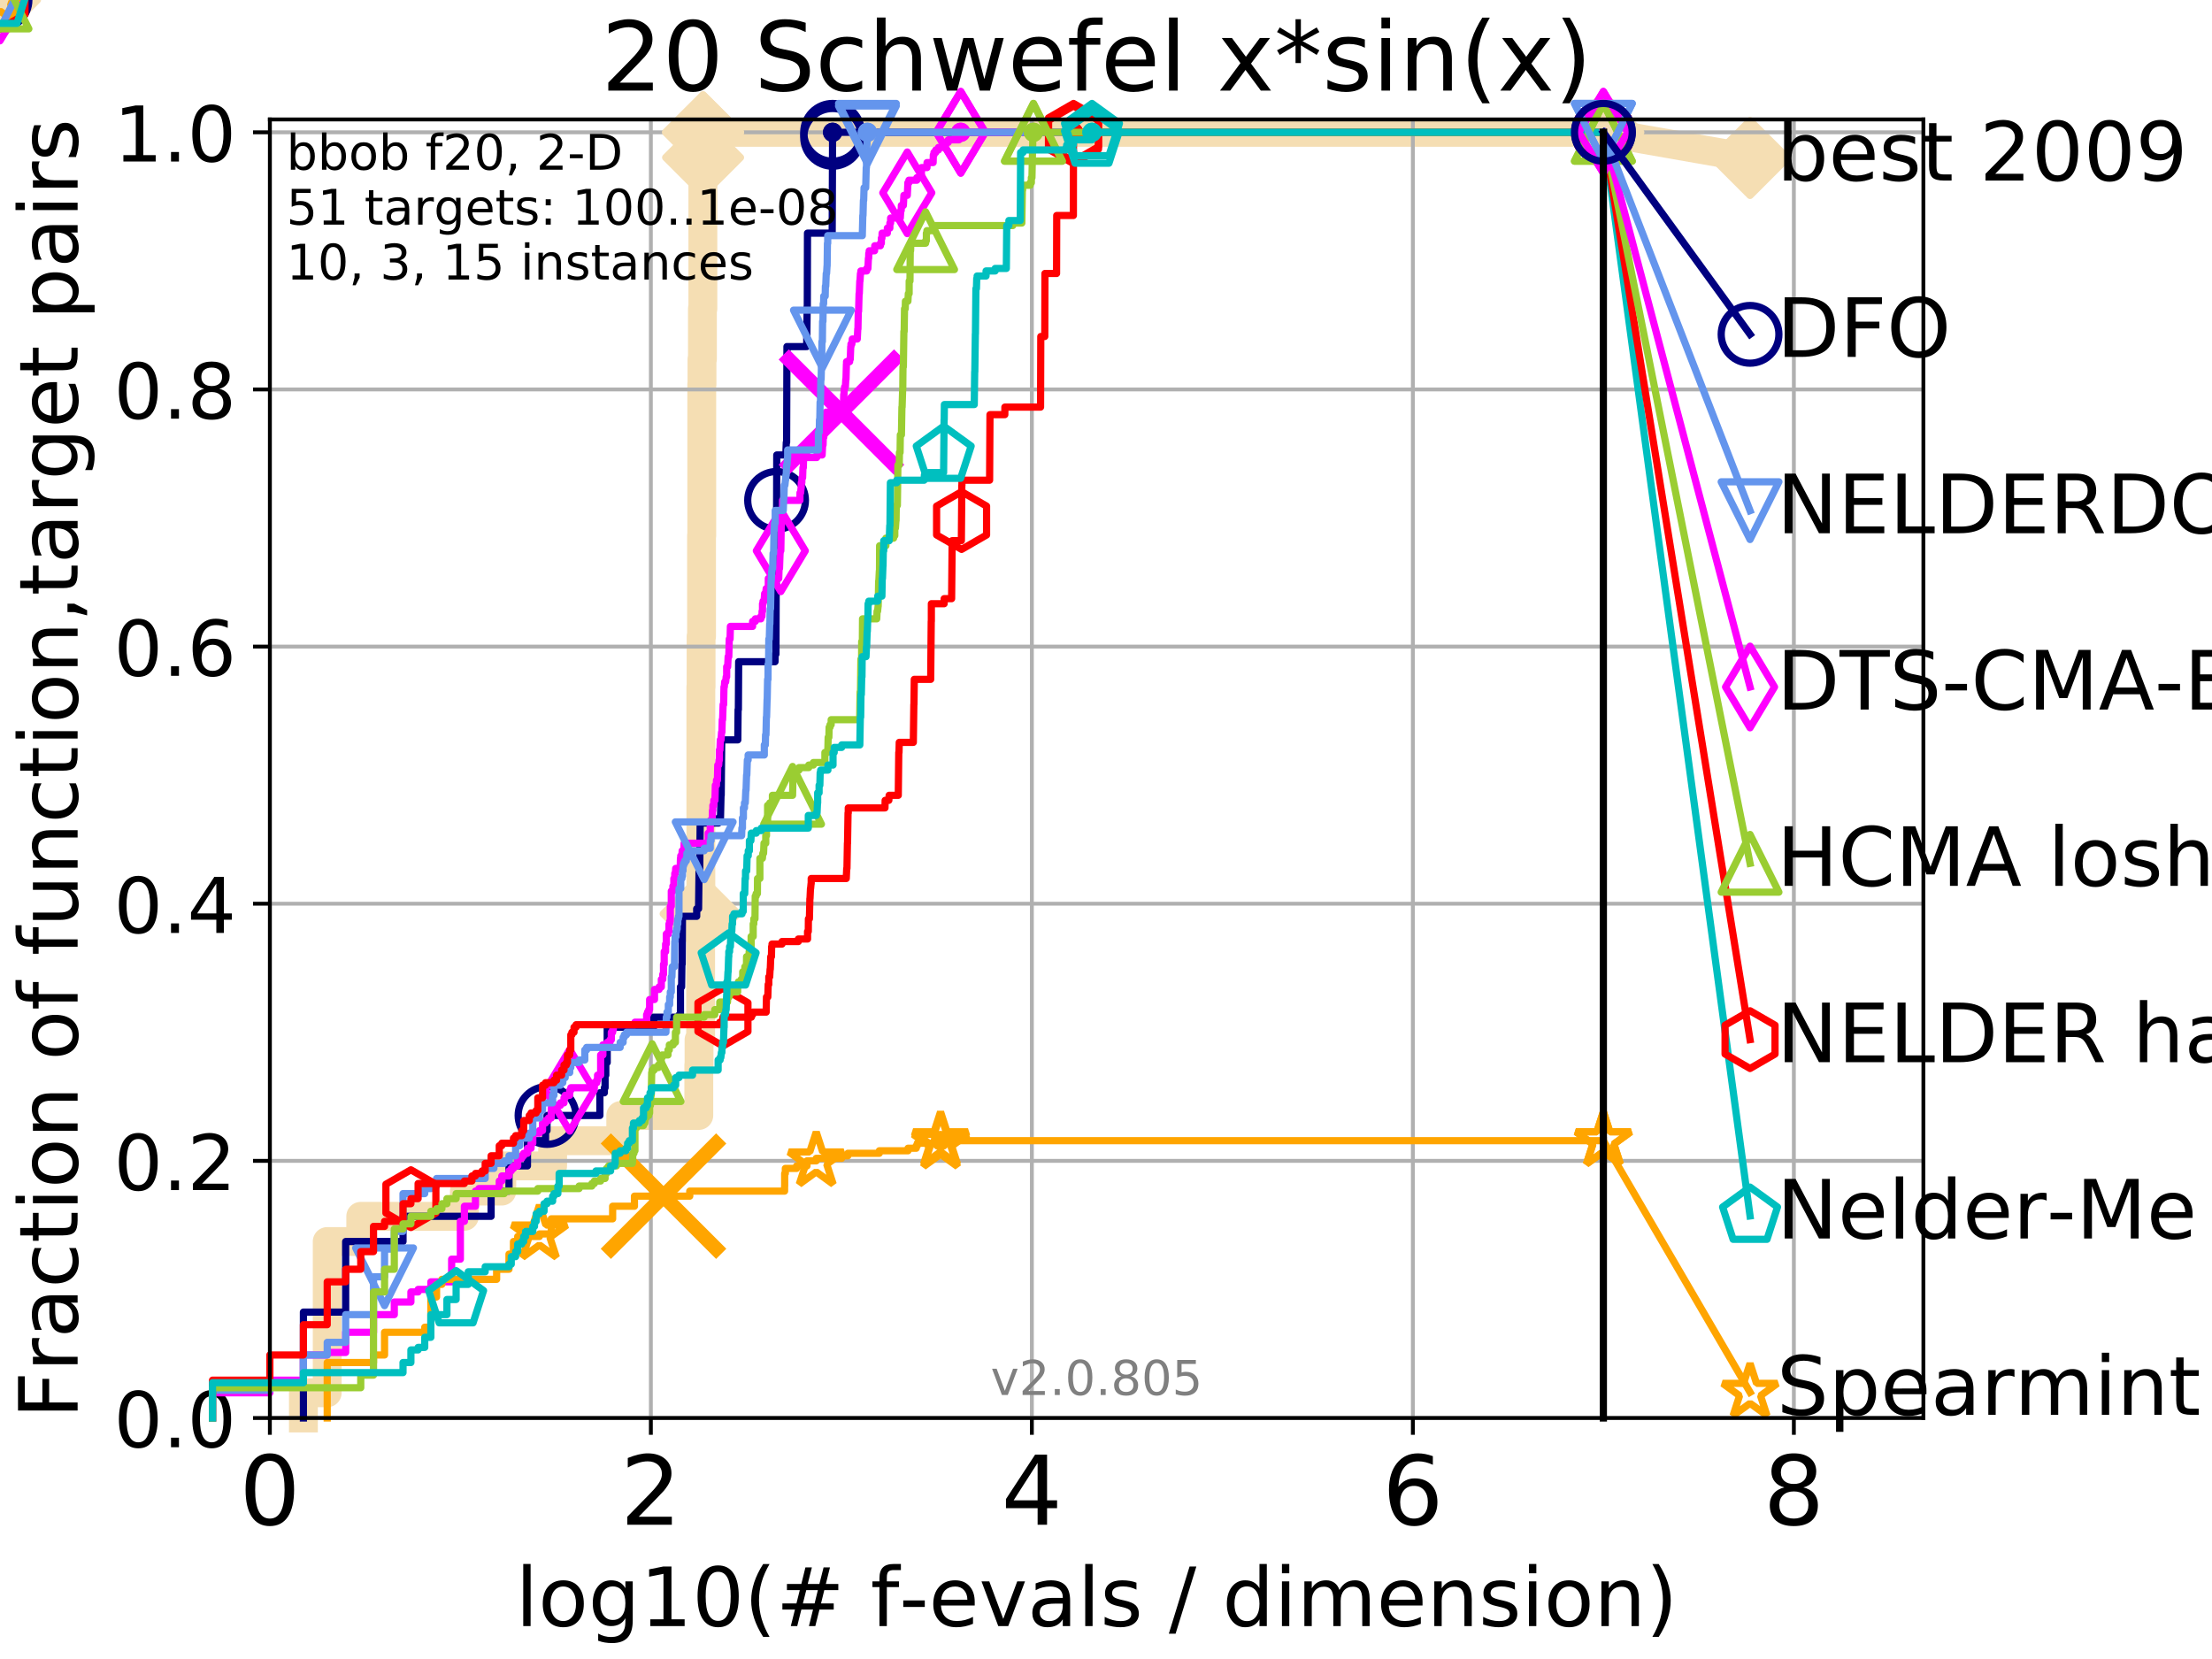 <?xml version="1.0" encoding="utf-8" standalone="no"?>
<!DOCTYPE svg PUBLIC "-//W3C//DTD SVG 1.1//EN"
  "http://www.w3.org/Graphics/SVG/1.1/DTD/svg11.dtd">
<!-- Created with matplotlib (http://matplotlib.org/) -->
<svg height="345pt" version="1.1" viewBox="0 0 460 345" width="460pt" xmlns="http://www.w3.org/2000/svg" xmlns:xlink="http://www.w3.org/1999/xlink">
 <defs>
  <style type="text/css">
*{stroke-linecap:butt;stroke-linejoin:round;}
  </style>
 </defs>
 <g id="figure_1">
  <g id="patch_1">
   <path d="M 0 345.6 
L 460.8 345.6 
L 460.8 0 
L 0 0 
z
" style="fill:#ffffff;"/>
  </g>
  <g id="axes_1">
   <g id="patch_2">
    <path d="M 56.12 294.88 
L 399.984 294.88 
L 399.984 24.84 
L 56.12 24.84 
z
" style="fill:#ffffff;"/>
   </g>
   <g id="line2d_1">
    <path d="M 63.096 294.88 
L 63.096 289.638 
L 68.046 289.638 
L 68.046 258.183 
L 75.021 258.183 
L 75.021 252.94 
L 96.575 252.94 
L 96.575 247.698 
L 104.351 247.698 
L 104.351 242.455 
L 114.922 242.455 
L 114.922 237.213 
L 129.091 237.213 
L 129.091 231.97 
L 145.32 231.97 
L 145.32 221.485 
L 145.368 221.485 
L 145.368 216.243 
L 145.701 216.243 
L 145.701 190.03 
L 145.749 190.03 
L 145.749 142.848 
L 145.795 142.848 
L 145.795 132.363 
L 145.889 132.363 
L 145.889 111.393 
L 145.936 111.393 
L 145.936 79.938 
L 145.982 79.938 
L 145.982 74.696 
L 146.074 74.696 
L 146.074 64.211 
L 146.166 64.211 
L 146.166 32.756 
L 146.212 32.756 
L 146.212 27.514 
L 333.43 27.514 
" style="fill:none;stroke:#f5deb3;stroke-linecap:square;stroke-width:6;"/>
   </g>
   <g id="line2d_2">
    <path d="M 0 0 
" style="fill:none;stroke:#f5deb3;stroke-linecap:square;stroke-width:6;"/>
    <defs>
     <path d="M -0 7.778 
L 7.778 0 
L 0 -7.778 
L -7.778 -0 
z
" id="m6c2541864c" style="stroke:#f5deb3;stroke-linejoin:miter;stroke-width:1.5;"/>
    </defs>
    <g>
     <use style="fill:#f5deb3;stroke:#f5deb3;stroke-linejoin:miter;stroke-width:1.5;" x="0" xlink:href="#m6c2541864c" y="0"/>
    </g>
   </g>
   <g id="line2d_3">
    <path d="M 333.43 27.514 
L 363.934 32.861 
" style="fill:none;stroke:#f5deb3;stroke-linecap:square;stroke-width:6;"/>
    <g>
     <use style="fill:#f5deb3;stroke:#f5deb3;stroke-linejoin:miter;stroke-width:1.5;" x="333.43" xlink:href="#m6c2541864c" y="27.514"/>
     <use style="fill:#f5deb3;stroke:#f5deb3;stroke-linejoin:miter;stroke-width:1.5;" x="363.934" xlink:href="#m6c2541864c" y="32.861"/>
    </g>
   </g>
   <g id="matplotlib.axis_1">
    <g id="xtick_1">
     <g id="line2d_4">
      <path clip-path="url(#pcd6c969332)" d="M 56.12 294.88 
L 56.12 24.84 
" style="fill:none;stroke:#b0b0b0;stroke-linecap:square;stroke-width:0.8;"/>
     </g>
     <g id="line2d_5">
      <defs>
       <path d="M 0 0 
L 0 3.5 
" id="mccf8892d96" style="stroke:#000000;stroke-width:0.8;"/>
      </defs>
      <g>
       <use style="stroke:#000000;stroke-width:0.8;" x="56.12" xlink:href="#mccf8892d96" y="294.88"/>
      </g>
     </g>
     <g id="text_1">
      <!-- 0 -->
      <defs>
       <path d="M 31.781 66.406 
Q 24.172 66.406 20.328 58.906 
Q 16.5 51.422 16.5 36.375 
Q 16.5 21.391 20.328 13.891 
Q 24.172 6.391 31.781 6.391 
Q 39.453 6.391 43.281 13.891 
Q 47.125 21.391 47.125 36.375 
Q 47.125 51.422 43.281 58.906 
Q 39.453 66.406 31.781 66.406 
z
M 31.781 74.219 
Q 44.047 74.219 50.516 64.516 
Q 56.984 54.828 56.984 36.375 
Q 56.984 17.969 50.516 8.266 
Q 44.047 -1.422 31.781 -1.422 
Q 19.531 -1.422 13.062 8.266 
Q 6.594 17.969 6.594 36.375 
Q 6.594 54.828 13.062 64.516 
Q 19.531 74.219 31.781 74.219 
z
" id="DejaVuSans-30"/>
      </defs>
      <g transform="translate(49.758 317.077)scale(0.2 -0.2)">
       <use xlink:href="#DejaVuSans-30"/>
      </g>
     </g>
    </g>
    <g id="xtick_2">
     <g id="line2d_6">
      <path clip-path="url(#pcd6c969332)" d="M 135.351 294.88 
L 135.351 24.84 
" style="fill:none;stroke:#b0b0b0;stroke-linecap:square;stroke-width:0.8;"/>
     </g>
     <g id="line2d_7">
      <g>
       <use style="stroke:#000000;stroke-width:0.8;" x="135.351" xlink:href="#mccf8892d96" y="294.88"/>
      </g>
     </g>
     <g id="text_2">
      <!-- 2 -->
      <defs>
       <path d="M 19.188 8.297 
L 53.609 8.297 
L 53.609 0 
L 7.328 0 
L 7.328 8.297 
Q 12.938 14.109 22.625 23.891 
Q 32.328 33.688 34.812 36.531 
Q 39.547 41.844 41.422 45.531 
Q 43.312 49.219 43.312 52.781 
Q 43.312 58.594 39.234 62.25 
Q 35.156 65.922 28.609 65.922 
Q 23.969 65.922 18.812 64.312 
Q 13.672 62.703 7.812 59.422 
L 7.812 69.391 
Q 13.766 71.781 18.938 73 
Q 24.125 74.219 28.422 74.219 
Q 39.75 74.219 46.484 68.547 
Q 53.219 62.891 53.219 53.422 
Q 53.219 48.922 51.531 44.891 
Q 49.859 40.875 45.406 35.406 
Q 44.188 33.984 37.641 27.219 
Q 31.109 20.453 19.188 8.297 
z
" id="DejaVuSans-32"/>
      </defs>
      <g transform="translate(128.989 317.077)scale(0.2 -0.2)">
       <use xlink:href="#DejaVuSans-32"/>
      </g>
     </g>
    </g>
    <g id="xtick_3">
     <g id="line2d_8">
      <path clip-path="url(#pcd6c969332)" d="M 214.583 294.88 
L 214.583 24.84 
" style="fill:none;stroke:#b0b0b0;stroke-linecap:square;stroke-width:0.8;"/>
     </g>
     <g id="line2d_9">
      <g>
       <use style="stroke:#000000;stroke-width:0.8;" x="214.583" xlink:href="#mccf8892d96" y="294.88"/>
      </g>
     </g>
     <g id="text_3">
      <!-- 4 -->
      <defs>
       <path d="M 37.797 64.312 
L 12.891 25.391 
L 37.797 25.391 
z
M 35.203 72.906 
L 47.609 72.906 
L 47.609 25.391 
L 58.016 25.391 
L 58.016 17.188 
L 47.609 17.188 
L 47.609 0 
L 37.797 0 
L 37.797 17.188 
L 4.891 17.188 
L 4.891 26.703 
z
" id="DejaVuSans-34"/>
      </defs>
      <g transform="translate(208.22 317.077)scale(0.2 -0.2)">
       <use xlink:href="#DejaVuSans-34"/>
      </g>
     </g>
    </g>
    <g id="xtick_4">
     <g id="line2d_10">
      <path clip-path="url(#pcd6c969332)" d="M 293.814 294.88 
L 293.814 24.84 
" style="fill:none;stroke:#b0b0b0;stroke-linecap:square;stroke-width:0.8;"/>
     </g>
     <g id="line2d_11">
      <g>
       <use style="stroke:#000000;stroke-width:0.8;" x="293.814" xlink:href="#mccf8892d96" y="294.88"/>
      </g>
     </g>
     <g id="text_4">
      <!-- 6 -->
      <defs>
       <path d="M 33.016 40.375 
Q 26.375 40.375 22.484 35.828 
Q 18.609 31.297 18.609 23.391 
Q 18.609 15.531 22.484 10.953 
Q 26.375 6.391 33.016 6.391 
Q 39.656 6.391 43.531 10.953 
Q 47.406 15.531 47.406 23.391 
Q 47.406 31.297 43.531 35.828 
Q 39.656 40.375 33.016 40.375 
z
M 52.594 71.297 
L 52.594 62.312 
Q 48.875 64.062 45.094 64.984 
Q 41.312 65.922 37.594 65.922 
Q 27.828 65.922 22.672 59.328 
Q 17.531 52.734 16.797 39.406 
Q 19.672 43.656 24.016 45.922 
Q 28.375 48.188 33.594 48.188 
Q 44.578 48.188 50.953 41.516 
Q 57.328 34.859 57.328 23.391 
Q 57.328 12.156 50.688 5.359 
Q 44.047 -1.422 33.016 -1.422 
Q 20.359 -1.422 13.672 8.266 
Q 6.984 17.969 6.984 36.375 
Q 6.984 53.656 15.188 63.938 
Q 23.391 74.219 37.203 74.219 
Q 40.922 74.219 44.703 73.484 
Q 48.484 72.75 52.594 71.297 
z
" id="DejaVuSans-36"/>
      </defs>
      <g transform="translate(287.452 317.077)scale(0.2 -0.2)">
       <use xlink:href="#DejaVuSans-36"/>
      </g>
     </g>
    </g>
    <g id="xtick_5">
     <g id="line2d_12">
      <path clip-path="url(#pcd6c969332)" d="M 373.045 294.88 
L 373.045 24.84 
" style="fill:none;stroke:#b0b0b0;stroke-linecap:square;stroke-width:0.8;"/>
     </g>
     <g id="line2d_13">
      <g>
       <use style="stroke:#000000;stroke-width:0.8;" x="373.045" xlink:href="#mccf8892d96" y="294.88"/>
      </g>
     </g>
     <g id="text_5">
      <!-- 8 -->
      <defs>
       <path d="M 31.781 34.625 
Q 24.75 34.625 20.719 30.859 
Q 16.703 27.094 16.703 20.516 
Q 16.703 13.922 20.719 10.156 
Q 24.75 6.391 31.781 6.391 
Q 38.812 6.391 42.859 10.172 
Q 46.922 13.969 46.922 20.516 
Q 46.922 27.094 42.891 30.859 
Q 38.875 34.625 31.781 34.625 
z
M 21.922 38.812 
Q 15.578 40.375 12.031 44.719 
Q 8.5 49.078 8.5 55.328 
Q 8.5 64.062 14.719 69.141 
Q 20.953 74.219 31.781 74.219 
Q 42.672 74.219 48.875 69.141 
Q 55.078 64.062 55.078 55.328 
Q 55.078 49.078 51.531 44.719 
Q 48 40.375 41.703 38.812 
Q 48.828 37.156 52.797 32.312 
Q 56.781 27.484 56.781 20.516 
Q 56.781 9.906 50.312 4.234 
Q 43.844 -1.422 31.781 -1.422 
Q 19.734 -1.422 13.25 4.234 
Q 6.781 9.906 6.781 20.516 
Q 6.781 27.484 10.781 32.312 
Q 14.797 37.156 21.922 38.812 
z
M 18.312 54.391 
Q 18.312 48.734 21.844 45.562 
Q 25.391 42.391 31.781 42.391 
Q 38.141 42.391 41.719 45.562 
Q 45.312 48.734 45.312 54.391 
Q 45.312 60.062 41.719 63.234 
Q 38.141 66.406 31.781 66.406 
Q 25.391 66.406 21.844 63.234 
Q 18.312 60.062 18.312 54.391 
z
" id="DejaVuSans-38"/>
      </defs>
      <g transform="translate(366.683 317.077)scale(0.2 -0.2)">
       <use xlink:href="#DejaVuSans-38"/>
      </g>
     </g>
    </g>
    <g id="text_6">
     <!-- log10(# f-evals / dimension) -->
     <defs>
      <path d="M 9.422 75.984 
L 18.406 75.984 
L 18.406 0 
L 9.422 0 
z
" id="DejaVuSans-6c"/>
      <path d="M 30.609 48.391 
Q 23.391 48.391 19.188 42.75 
Q 14.984 37.109 14.984 27.297 
Q 14.984 17.484 19.156 11.844 
Q 23.344 6.203 30.609 6.203 
Q 37.797 6.203 41.984 11.859 
Q 46.188 17.531 46.188 27.297 
Q 46.188 37.016 41.984 42.703 
Q 37.797 48.391 30.609 48.391 
z
M 30.609 56 
Q 42.328 56 49.016 48.375 
Q 55.719 40.766 55.719 27.297 
Q 55.719 13.875 49.016 6.219 
Q 42.328 -1.422 30.609 -1.422 
Q 18.844 -1.422 12.172 6.219 
Q 5.516 13.875 5.516 27.297 
Q 5.516 40.766 12.172 48.375 
Q 18.844 56 30.609 56 
z
" id="DejaVuSans-6f"/>
      <path d="M 45.406 27.984 
Q 45.406 37.75 41.375 43.109 
Q 37.359 48.484 30.078 48.484 
Q 22.859 48.484 18.828 43.109 
Q 14.797 37.75 14.797 27.984 
Q 14.797 18.266 18.828 12.891 
Q 22.859 7.516 30.078 7.516 
Q 37.359 7.516 41.375 12.891 
Q 45.406 18.266 45.406 27.984 
z
M 54.391 6.781 
Q 54.391 -7.172 48.188 -13.984 
Q 42 -20.797 29.203 -20.797 
Q 24.469 -20.797 20.266 -20.094 
Q 16.062 -19.391 12.109 -17.922 
L 12.109 -9.188 
Q 16.062 -11.328 19.922 -12.344 
Q 23.781 -13.375 27.781 -13.375 
Q 36.625 -13.375 41.016 -8.766 
Q 45.406 -4.156 45.406 5.172 
L 45.406 9.625 
Q 42.625 4.781 38.281 2.391 
Q 33.938 0 27.875 0 
Q 17.828 0 11.672 7.656 
Q 5.516 15.328 5.516 27.984 
Q 5.516 40.672 11.672 48.328 
Q 17.828 56 27.875 56 
Q 33.938 56 38.281 53.609 
Q 42.625 51.219 45.406 46.391 
L 45.406 54.688 
L 54.391 54.688 
z
" id="DejaVuSans-67"/>
      <path d="M 12.406 8.297 
L 28.516 8.297 
L 28.516 63.922 
L 10.984 60.406 
L 10.984 69.391 
L 28.422 72.906 
L 38.281 72.906 
L 38.281 8.297 
L 54.391 8.297 
L 54.391 0 
L 12.406 0 
z
" id="DejaVuSans-31"/>
      <path d="M 31 75.875 
Q 24.469 64.656 21.281 53.656 
Q 18.109 42.672 18.109 31.391 
Q 18.109 20.125 21.312 9.062 
Q 24.516 -2 31 -13.188 
L 23.188 -13.188 
Q 15.875 -1.703 12.234 9.375 
Q 8.594 20.453 8.594 31.391 
Q 8.594 42.281 12.203 53.312 
Q 15.828 64.359 23.188 75.875 
z
" id="DejaVuSans-28"/>
      <path d="M 51.125 44 
L 36.922 44 
L 32.812 27.688 
L 47.125 27.688 
z
M 43.797 71.781 
L 38.719 51.516 
L 52.984 51.516 
L 58.109 71.781 
L 65.922 71.781 
L 60.891 51.516 
L 76.125 51.516 
L 76.125 44 
L 58.984 44 
L 54.984 27.688 
L 70.516 27.688 
L 70.516 20.219 
L 53.078 20.219 
L 48 0 
L 40.188 0 
L 45.219 20.219 
L 30.906 20.219 
L 25.875 0 
L 18.016 0 
L 23.094 20.219 
L 7.719 20.219 
L 7.719 27.688 
L 24.906 27.688 
L 29 44 
L 13.281 44 
L 13.281 51.516 
L 30.906 51.516 
L 35.891 71.781 
z
" id="DejaVuSans-23"/>
      <path id="DejaVuSans-20"/>
      <path d="M 37.109 75.984 
L 37.109 68.5 
L 28.516 68.5 
Q 23.688 68.5 21.797 66.547 
Q 19.922 64.594 19.922 59.516 
L 19.922 54.688 
L 34.719 54.688 
L 34.719 47.703 
L 19.922 47.703 
L 19.922 0 
L 10.891 0 
L 10.891 47.703 
L 2.297 47.703 
L 2.297 54.688 
L 10.891 54.688 
L 10.891 58.5 
Q 10.891 67.625 15.141 71.797 
Q 19.391 75.984 28.609 75.984 
z
" id="DejaVuSans-66"/>
      <path d="M 4.891 31.391 
L 31.203 31.391 
L 31.203 23.391 
L 4.891 23.391 
z
" id="DejaVuSans-2d"/>
      <path d="M 56.203 29.594 
L 56.203 25.203 
L 14.891 25.203 
Q 15.484 15.922 20.484 11.062 
Q 25.484 6.203 34.422 6.203 
Q 39.594 6.203 44.453 7.469 
Q 49.312 8.734 54.109 11.281 
L 54.109 2.781 
Q 49.266 0.734 44.188 -0.344 
Q 39.109 -1.422 33.891 -1.422 
Q 20.797 -1.422 13.156 6.188 
Q 5.516 13.812 5.516 26.812 
Q 5.516 40.234 12.766 48.109 
Q 20.016 56 32.328 56 
Q 43.359 56 49.781 48.891 
Q 56.203 41.797 56.203 29.594 
z
M 47.219 32.234 
Q 47.125 39.594 43.094 43.984 
Q 39.062 48.391 32.422 48.391 
Q 24.906 48.391 20.391 44.141 
Q 15.875 39.891 15.188 32.172 
z
" id="DejaVuSans-65"/>
      <path d="M 2.984 54.688 
L 12.5 54.688 
L 29.594 8.797 
L 46.688 54.688 
L 56.203 54.688 
L 35.688 0 
L 23.484 0 
z
" id="DejaVuSans-76"/>
      <path d="M 34.281 27.484 
Q 23.391 27.484 19.188 25 
Q 14.984 22.516 14.984 16.5 
Q 14.984 11.719 18.141 8.906 
Q 21.297 6.109 26.703 6.109 
Q 34.188 6.109 38.703 11.406 
Q 43.219 16.703 43.219 25.484 
L 43.219 27.484 
z
M 52.203 31.203 
L 52.203 0 
L 43.219 0 
L 43.219 8.297 
Q 40.141 3.328 35.547 0.953 
Q 30.953 -1.422 24.312 -1.422 
Q 15.922 -1.422 10.953 3.297 
Q 6 8.016 6 15.922 
Q 6 25.141 12.172 29.828 
Q 18.359 34.516 30.609 34.516 
L 43.219 34.516 
L 43.219 35.406 
Q 43.219 41.609 39.141 45 
Q 35.062 48.391 27.688 48.391 
Q 23 48.391 18.547 47.266 
Q 14.109 46.141 10.016 43.891 
L 10.016 52.203 
Q 14.938 54.109 19.578 55.047 
Q 24.219 56 28.609 56 
Q 40.484 56 46.344 49.844 
Q 52.203 43.703 52.203 31.203 
z
" id="DejaVuSans-61"/>
      <path d="M 44.281 53.078 
L 44.281 44.578 
Q 40.484 46.531 36.375 47.5 
Q 32.281 48.484 27.875 48.484 
Q 21.188 48.484 17.844 46.438 
Q 14.5 44.391 14.5 40.281 
Q 14.5 37.156 16.891 35.375 
Q 19.281 33.594 26.516 31.984 
L 29.594 31.297 
Q 39.156 29.25 43.188 25.516 
Q 47.219 21.781 47.219 15.094 
Q 47.219 7.469 41.188 3.016 
Q 35.156 -1.422 24.609 -1.422 
Q 20.219 -1.422 15.453 -0.562 
Q 10.688 0.297 5.422 2 
L 5.422 11.281 
Q 10.406 8.688 15.234 7.391 
Q 20.062 6.109 24.812 6.109 
Q 31.156 6.109 34.562 8.281 
Q 37.984 10.453 37.984 14.406 
Q 37.984 18.062 35.516 20.016 
Q 33.062 21.969 24.703 23.781 
L 21.578 24.516 
Q 13.234 26.266 9.516 29.906 
Q 5.812 33.547 5.812 39.891 
Q 5.812 47.609 11.281 51.797 
Q 16.75 56 26.812 56 
Q 31.781 56 36.172 55.266 
Q 40.578 54.547 44.281 53.078 
z
" id="DejaVuSans-73"/>
      <path d="M 25.391 72.906 
L 33.688 72.906 
L 8.297 -9.281 
L 0 -9.281 
z
" id="DejaVuSans-2f"/>
      <path d="M 45.406 46.391 
L 45.406 75.984 
L 54.391 75.984 
L 54.391 0 
L 45.406 0 
L 45.406 8.203 
Q 42.578 3.328 38.25 0.953 
Q 33.938 -1.422 27.875 -1.422 
Q 17.969 -1.422 11.734 6.484 
Q 5.516 14.406 5.516 27.297 
Q 5.516 40.188 11.734 48.094 
Q 17.969 56 27.875 56 
Q 33.938 56 38.25 53.625 
Q 42.578 51.266 45.406 46.391 
z
M 14.797 27.297 
Q 14.797 17.391 18.875 11.75 
Q 22.953 6.109 30.078 6.109 
Q 37.203 6.109 41.297 11.75 
Q 45.406 17.391 45.406 27.297 
Q 45.406 37.203 41.297 42.844 
Q 37.203 48.484 30.078 48.484 
Q 22.953 48.484 18.875 42.844 
Q 14.797 37.203 14.797 27.297 
z
" id="DejaVuSans-64"/>
      <path d="M 9.422 54.688 
L 18.406 54.688 
L 18.406 0 
L 9.422 0 
z
M 9.422 75.984 
L 18.406 75.984 
L 18.406 64.594 
L 9.422 64.594 
z
" id="DejaVuSans-69"/>
      <path d="M 52 44.188 
Q 55.375 50.25 60.062 53.125 
Q 64.75 56 71.094 56 
Q 79.641 56 84.281 50.016 
Q 88.922 44.047 88.922 33.016 
L 88.922 0 
L 79.891 0 
L 79.891 32.719 
Q 79.891 40.578 77.094 44.375 
Q 74.312 48.188 68.609 48.188 
Q 61.625 48.188 57.562 43.547 
Q 53.516 38.922 53.516 30.906 
L 53.516 0 
L 44.484 0 
L 44.484 32.719 
Q 44.484 40.625 41.703 44.406 
Q 38.922 48.188 33.109 48.188 
Q 26.219 48.188 22.156 43.531 
Q 18.109 38.875 18.109 30.906 
L 18.109 0 
L 9.078 0 
L 9.078 54.688 
L 18.109 54.688 
L 18.109 46.188 
Q 21.188 51.219 25.484 53.609 
Q 29.781 56 35.688 56 
Q 41.656 56 45.828 52.969 
Q 50 49.953 52 44.188 
z
" id="DejaVuSans-6d"/>
      <path d="M 54.891 33.016 
L 54.891 0 
L 45.906 0 
L 45.906 32.719 
Q 45.906 40.484 42.875 44.328 
Q 39.844 48.188 33.797 48.188 
Q 26.516 48.188 22.312 43.547 
Q 18.109 38.922 18.109 30.906 
L 18.109 0 
L 9.078 0 
L 9.078 54.688 
L 18.109 54.688 
L 18.109 46.188 
Q 21.344 51.125 25.703 53.562 
Q 30.078 56 35.797 56 
Q 45.219 56 50.047 50.172 
Q 54.891 44.344 54.891 33.016 
z
" id="DejaVuSans-6e"/>
      <path d="M 8.016 75.875 
L 15.828 75.875 
Q 23.141 64.359 26.781 53.312 
Q 30.422 42.281 30.422 31.391 
Q 30.422 20.453 26.781 9.375 
Q 23.141 -1.703 15.828 -13.188 
L 8.016 -13.188 
Q 14.5 -2 17.703 9.062 
Q 20.906 20.125 20.906 31.391 
Q 20.906 42.672 17.703 53.656 
Q 14.5 64.656 8.016 75.875 
z
" id="DejaVuSans-29"/>
     </defs>
     <g transform="translate(107.211 338.154)scale(0.17 -0.17)">
      <use xlink:href="#DejaVuSans-6c"/>
      <use x="27.783" xlink:href="#DejaVuSans-6f"/>
      <use x="88.965" xlink:href="#DejaVuSans-67"/>
      <use x="152.441" xlink:href="#DejaVuSans-31"/>
      <use x="216.064" xlink:href="#DejaVuSans-30"/>
      <use x="279.688" xlink:href="#DejaVuSans-28"/>
      <use x="318.701" xlink:href="#DejaVuSans-23"/>
      <use x="402.49" xlink:href="#DejaVuSans-20"/>
      <use x="434.277" xlink:href="#DejaVuSans-66"/>
      <use x="469.404" xlink:href="#DejaVuSans-2d"/>
      <use x="505.488" xlink:href="#DejaVuSans-65"/>
      <use x="567.012" xlink:href="#DejaVuSans-76"/>
      <use x="626.191" xlink:href="#DejaVuSans-61"/>
      <use x="687.471" xlink:href="#DejaVuSans-6c"/>
      <use x="715.254" xlink:href="#DejaVuSans-73"/>
      <use x="767.354" xlink:href="#DejaVuSans-20"/>
      <use x="799.141" xlink:href="#DejaVuSans-2f"/>
      <use x="832.832" xlink:href="#DejaVuSans-20"/>
      <use x="864.619" xlink:href="#DejaVuSans-64"/>
      <use x="928.096" xlink:href="#DejaVuSans-69"/>
      <use x="955.879" xlink:href="#DejaVuSans-6d"/>
      <use x="1053.291" xlink:href="#DejaVuSans-65"/>
      <use x="1114.814" xlink:href="#DejaVuSans-6e"/>
      <use x="1178.193" xlink:href="#DejaVuSans-73"/>
      <use x="1230.293" xlink:href="#DejaVuSans-69"/>
      <use x="1258.076" xlink:href="#DejaVuSans-6f"/>
      <use x="1319.258" xlink:href="#DejaVuSans-6e"/>
      <use x="1382.637" xlink:href="#DejaVuSans-29"/>
     </g>
    </g>
   </g>
   <g id="matplotlib.axis_2">
    <g id="ytick_1">
     <g id="line2d_14">
      <path clip-path="url(#pcd6c969332)" d="M 56.12 294.88 
L 399.984 294.88 
" style="fill:none;stroke:#b0b0b0;stroke-linecap:square;stroke-width:0.8;"/>
     </g>
     <g id="line2d_15">
      <defs>
       <path d="M 0 0 
L -3.5 0 
" id="m5cf06a604b" style="stroke:#000000;stroke-width:0.8;"/>
      </defs>
      <g>
       <use style="stroke:#000000;stroke-width:0.8;" x="56.12" xlink:href="#m5cf06a604b" y="294.88"/>
      </g>
     </g>
     <g id="text_7">
      <!-- 0.0 -->
      <defs>
       <path d="M 10.688 12.406 
L 21 12.406 
L 21 0 
L 10.688 0 
z
" id="DejaVuSans-2e"/>
      </defs>
      <g transform="translate(23.675 300.959)scale(0.16 -0.16)">
       <use xlink:href="#DejaVuSans-30"/>
       <use x="63.623" xlink:href="#DejaVuSans-2e"/>
       <use x="95.41" xlink:href="#DejaVuSans-30"/>
      </g>
     </g>
    </g>
    <g id="ytick_2">
     <g id="line2d_16">
      <path clip-path="url(#pcd6c969332)" d="M 56.12 241.407 
L 399.984 241.407 
" style="fill:none;stroke:#b0b0b0;stroke-linecap:square;stroke-width:0.8;"/>
     </g>
     <g id="line2d_17">
      <g>
       <use style="stroke:#000000;stroke-width:0.8;" x="56.12" xlink:href="#m5cf06a604b" y="241.407"/>
      </g>
     </g>
     <g id="text_8">
      <!-- 0.2 -->
      <g transform="translate(23.675 247.485)scale(0.16 -0.16)">
       <use xlink:href="#DejaVuSans-30"/>
       <use x="63.623" xlink:href="#DejaVuSans-2e"/>
       <use x="95.41" xlink:href="#DejaVuSans-32"/>
      </g>
     </g>
    </g>
    <g id="ytick_3">
     <g id="line2d_18">
      <path clip-path="url(#pcd6c969332)" d="M 56.12 187.933 
L 399.984 187.933 
" style="fill:none;stroke:#b0b0b0;stroke-linecap:square;stroke-width:0.8;"/>
     </g>
     <g id="line2d_19">
      <g>
       <use style="stroke:#000000;stroke-width:0.8;" x="56.12" xlink:href="#m5cf06a604b" y="187.933"/>
      </g>
     </g>
     <g id="text_9">
      <!-- 0.4 -->
      <g transform="translate(23.675 194.012)scale(0.16 -0.16)">
       <use xlink:href="#DejaVuSans-30"/>
       <use x="63.623" xlink:href="#DejaVuSans-2e"/>
       <use x="95.41" xlink:href="#DejaVuSans-34"/>
      </g>
     </g>
    </g>
    <g id="ytick_4">
     <g id="line2d_20">
      <path clip-path="url(#pcd6c969332)" d="M 56.12 134.46 
L 399.984 134.46 
" style="fill:none;stroke:#b0b0b0;stroke-linecap:square;stroke-width:0.8;"/>
     </g>
     <g id="line2d_21">
      <g>
       <use style="stroke:#000000;stroke-width:0.8;" x="56.12" xlink:href="#m5cf06a604b" y="134.46"/>
      </g>
     </g>
     <g id="text_10">
      <!-- 0.6 -->
      <g transform="translate(23.675 140.539)scale(0.16 -0.16)">
       <use xlink:href="#DejaVuSans-30"/>
       <use x="63.623" xlink:href="#DejaVuSans-2e"/>
       <use x="95.41" xlink:href="#DejaVuSans-36"/>
      </g>
     </g>
    </g>
    <g id="ytick_5">
     <g id="line2d_22">
      <path clip-path="url(#pcd6c969332)" d="M 56.12 80.987 
L 399.984 80.987 
" style="fill:none;stroke:#b0b0b0;stroke-linecap:square;stroke-width:0.8;"/>
     </g>
     <g id="line2d_23">
      <g>
       <use style="stroke:#000000;stroke-width:0.8;" x="56.12" xlink:href="#m5cf06a604b" y="80.987"/>
      </g>
     </g>
     <g id="text_11">
      <!-- 0.8 -->
      <g transform="translate(23.675 87.066)scale(0.16 -0.16)">
       <use xlink:href="#DejaVuSans-30"/>
       <use x="63.623" xlink:href="#DejaVuSans-2e"/>
       <use x="95.41" xlink:href="#DejaVuSans-38"/>
      </g>
     </g>
    </g>
    <g id="ytick_6">
     <g id="line2d_24">
      <path clip-path="url(#pcd6c969332)" d="M 56.12 27.514 
L 399.984 27.514 
" style="fill:none;stroke:#b0b0b0;stroke-linecap:square;stroke-width:0.8;"/>
     </g>
     <g id="line2d_25">
      <g>
       <use style="stroke:#000000;stroke-width:0.8;" x="56.12" xlink:href="#m5cf06a604b" y="27.514"/>
      </g>
     </g>
     <g id="text_12">
      <!-- 1.0 -->
      <g transform="translate(23.675 33.592)scale(0.16 -0.16)">
       <use xlink:href="#DejaVuSans-31"/>
       <use x="63.623" xlink:href="#DejaVuSans-2e"/>
       <use x="95.41" xlink:href="#DejaVuSans-30"/>
      </g>
     </g>
    </g>
    <g id="text_13">
     <!-- Fraction of function,target pairs -->
     <defs>
      <path d="M 9.812 72.906 
L 51.703 72.906 
L 51.703 64.594 
L 19.672 64.594 
L 19.672 43.109 
L 48.578 43.109 
L 48.578 34.812 
L 19.672 34.812 
L 19.672 0 
L 9.812 0 
z
" id="DejaVuSans-46"/>
      <path d="M 41.109 46.297 
Q 39.594 47.172 37.812 47.578 
Q 36.031 48 33.891 48 
Q 26.266 48 22.188 43.047 
Q 18.109 38.094 18.109 28.812 
L 18.109 0 
L 9.078 0 
L 9.078 54.688 
L 18.109 54.688 
L 18.109 46.188 
Q 20.953 51.172 25.484 53.578 
Q 30.031 56 36.531 56 
Q 37.453 56 38.578 55.875 
Q 39.703 55.766 41.062 55.516 
z
" id="DejaVuSans-72"/>
      <path d="M 48.781 52.594 
L 48.781 44.188 
Q 44.969 46.297 41.141 47.344 
Q 37.312 48.391 33.406 48.391 
Q 24.656 48.391 19.812 42.844 
Q 14.984 37.312 14.984 27.297 
Q 14.984 17.281 19.812 11.734 
Q 24.656 6.203 33.406 6.203 
Q 37.312 6.203 41.141 7.25 
Q 44.969 8.297 48.781 10.406 
L 48.781 2.094 
Q 45.016 0.344 40.984 -0.531 
Q 36.969 -1.422 32.422 -1.422 
Q 20.062 -1.422 12.781 6.344 
Q 5.516 14.109 5.516 27.297 
Q 5.516 40.672 12.859 48.328 
Q 20.219 56 33.016 56 
Q 37.156 56 41.109 55.141 
Q 45.062 54.297 48.781 52.594 
z
" id="DejaVuSans-63"/>
      <path d="M 18.312 70.219 
L 18.312 54.688 
L 36.812 54.688 
L 36.812 47.703 
L 18.312 47.703 
L 18.312 18.016 
Q 18.312 11.328 20.141 9.422 
Q 21.969 7.516 27.594 7.516 
L 36.812 7.516 
L 36.812 0 
L 27.594 0 
Q 17.188 0 13.234 3.875 
Q 9.281 7.766 9.281 18.016 
L 9.281 47.703 
L 2.688 47.703 
L 2.688 54.688 
L 9.281 54.688 
L 9.281 70.219 
z
" id="DejaVuSans-74"/>
      <path d="M 8.5 21.578 
L 8.5 54.688 
L 17.484 54.688 
L 17.484 21.922 
Q 17.484 14.156 20.5 10.266 
Q 23.531 6.391 29.594 6.391 
Q 36.859 6.391 41.078 11.031 
Q 45.312 15.672 45.312 23.688 
L 45.312 54.688 
L 54.297 54.688 
L 54.297 0 
L 45.312 0 
L 45.312 8.406 
Q 42.047 3.422 37.719 1 
Q 33.406 -1.422 27.688 -1.422 
Q 18.266 -1.422 13.375 4.438 
Q 8.5 10.297 8.5 21.578 
z
M 31.109 56 
z
" id="DejaVuSans-75"/>
      <path d="M 11.719 12.406 
L 22.016 12.406 
L 22.016 4 
L 14.016 -11.625 
L 7.719 -11.625 
L 11.719 4 
z
" id="DejaVuSans-2c"/>
      <path d="M 18.109 8.203 
L 18.109 -20.797 
L 9.078 -20.797 
L 9.078 54.688 
L 18.109 54.688 
L 18.109 46.391 
Q 20.953 51.266 25.266 53.625 
Q 29.594 56 35.594 56 
Q 45.562 56 51.781 48.094 
Q 58.016 40.188 58.016 27.297 
Q 58.016 14.406 51.781 6.484 
Q 45.562 -1.422 35.594 -1.422 
Q 29.594 -1.422 25.266 0.953 
Q 20.953 3.328 18.109 8.203 
z
M 48.688 27.297 
Q 48.688 37.203 44.609 42.844 
Q 40.531 48.484 33.406 48.484 
Q 26.266 48.484 22.188 42.844 
Q 18.109 37.203 18.109 27.297 
Q 18.109 17.391 22.188 11.75 
Q 26.266 6.109 33.406 6.109 
Q 40.531 6.109 44.609 11.75 
Q 48.688 17.391 48.688 27.297 
z
" id="DejaVuSans-70"/>
     </defs>
     <g transform="translate(16.14 294.999)rotate(-90)scale(0.17 -0.17)">
      <use xlink:href="#DejaVuSans-46"/>
      <use x="57.41" xlink:href="#DejaVuSans-72"/>
      <use x="98.523" xlink:href="#DejaVuSans-61"/>
      <use x="159.803" xlink:href="#DejaVuSans-63"/>
      <use x="214.783" xlink:href="#DejaVuSans-74"/>
      <use x="253.992" xlink:href="#DejaVuSans-69"/>
      <use x="281.775" xlink:href="#DejaVuSans-6f"/>
      <use x="342.957" xlink:href="#DejaVuSans-6e"/>
      <use x="406.336" xlink:href="#DejaVuSans-20"/>
      <use x="438.123" xlink:href="#DejaVuSans-6f"/>
      <use x="499.305" xlink:href="#DejaVuSans-66"/>
      <use x="534.51" xlink:href="#DejaVuSans-20"/>
      <use x="566.297" xlink:href="#DejaVuSans-66"/>
      <use x="601.502" xlink:href="#DejaVuSans-75"/>
      <use x="664.881" xlink:href="#DejaVuSans-6e"/>
      <use x="728.26" xlink:href="#DejaVuSans-63"/>
      <use x="783.24" xlink:href="#DejaVuSans-74"/>
      <use x="822.449" xlink:href="#DejaVuSans-69"/>
      <use x="850.232" xlink:href="#DejaVuSans-6f"/>
      <use x="911.414" xlink:href="#DejaVuSans-6e"/>
      <use x="974.793" xlink:href="#DejaVuSans-2c"/>
      <use x="1006.58" xlink:href="#DejaVuSans-74"/>
      <use x="1045.789" xlink:href="#DejaVuSans-61"/>
      <use x="1107.068" xlink:href="#DejaVuSans-72"/>
      <use x="1148.166" xlink:href="#DejaVuSans-67"/>
      <use x="1211.643" xlink:href="#DejaVuSans-65"/>
      <use x="1273.166" xlink:href="#DejaVuSans-74"/>
      <use x="1312.375" xlink:href="#DejaVuSans-20"/>
      <use x="1344.162" xlink:href="#DejaVuSans-70"/>
      <use x="1407.639" xlink:href="#DejaVuSans-61"/>
      <use x="1468.918" xlink:href="#DejaVuSans-69"/>
      <use x="1496.701" xlink:href="#DejaVuSans-72"/>
      <use x="1537.814" xlink:href="#DejaVuSans-73"/>
     </g>
    </g>
   </g>
   <g id="line2d_26">
    <defs>
     <path d="M 0 1.5 
C 0.398 1.5 0.779 1.342 1.061 1.061 
C 1.342 0.779 1.5 0.398 1.5 0 
C 1.5 -0.398 1.342 -0.779 1.061 -1.061 
C 0.779 -1.342 0.398 -1.5 0 -1.5 
C -0.398 -1.5 -0.779 -1.342 -1.061 -1.061 
C -1.342 -0.779 -1.5 -0.398 -1.5 0 
C -1.5 0.398 -1.342 0.779 -1.061 1.061 
C -0.779 1.342 -0.398 1.5 0 1.5 
z
" id="mbd1d0e0176" style="stroke:#f5deb3;"/>
    </defs>
    <g>
     <use style="fill:#f5deb3;stroke:#f5deb3;" x="146.212" xlink:href="#mbd1d0e0176" y="27.514"/>
     <use style="fill:#f5deb3;stroke:#f5deb3;" x="146.212" xlink:href="#mbd1d0e0176" y="27.514"/>
    </g>
   </g>
   <g id="line2d_27">
    <g>
     <use style="fill:#f5deb3;stroke:#f5deb3;stroke-linejoin:miter;stroke-width:1.5;" x="145.701" xlink:href="#m6c2541864c" y="190.03"/>
     <use style="fill:#f5deb3;stroke:#f5deb3;stroke-linejoin:miter;stroke-width:1.5;" x="146.212" xlink:href="#m6c2541864c" y="32.756"/>
     <use style="fill:#f5deb3;stroke:#f5deb3;stroke-linejoin:miter;stroke-width:1.5;" x="146.212" xlink:href="#m6c2541864c" y="27.514"/>
     <use style="fill:#f5deb3;stroke:#f5deb3;stroke-linejoin:miter;stroke-width:1.5;" x="146.212" xlink:href="#m6c2541864c" y="27.514"/>
     <use style="fill:#f5deb3;stroke:#f5deb3;stroke-linejoin:miter;stroke-width:1.5;" x="333.43" xlink:href="#m6c2541864c" y="27.514"/>
    </g>
   </g>
   <g id="line2d_28">
    <defs>
     <path d="M 0 1.5 
C 0.398 1.5 0.779 1.342 1.061 1.061 
C 1.342 0.779 1.5 0.398 1.5 0 
C 1.5 -0.398 1.342 -0.779 1.061 -1.061 
C 0.779 -1.342 0.398 -1.5 0 -1.5 
C -0.398 -1.5 -0.779 -1.342 -1.061 -1.061 
C -1.342 -0.779 -1.5 -0.398 -1.5 0 
C -1.5 0.398 -1.342 0.779 -1.061 1.061 
C -0.779 1.342 -0.398 1.5 0 1.5 
z
" id="mc822307b52" style="stroke:#000080;"/>
    </defs>
    <g>
     <use style="fill:#000080;stroke:#000080;" x="173.145" xlink:href="#mc822307b52" y="27.514"/>
     <use style="fill:#000080;stroke:#000080;" x="173.145" xlink:href="#mc822307b52" y="27.514"/>
    </g>
   </g>
   <g id="line2d_29">
    <path d="M 63.096 294.88 
L 63.096 272.862 
L 71.885 272.862 
L 71.885 258.183 
L 83.81 258.183 
L 83.81 252.94 
L 102.128 252.94 
L 102.128 247.698 
L 105.848 247.698 
L 105.848 242.455 
L 109.688 242.455 
L 109.688 237.213 
L 113.45 237.213 
L 113.45 235.116 
L 113.755 235.116 
L 113.755 231.97 
L 124.75 231.97 
L 124.75 227.252 
L 125.68 227.252 
L 125.68 226.204 
L 125.83 226.204 
L 125.83 223.582 
L 125.979 223.582 
L 125.979 220.961 
L 126.273 220.961 
L 126.273 213.622 
L 135.943 213.622 
L 135.943 211.525 
L 141.263 211.525 
L 141.263 211 
L 141.505 211 
L 141.505 205.234 
L 141.744 205.234 
L 141.803 200.515 
L 141.862 200.515 
L 141.921 190.555 
L 144.881 190.555 
L 144.881 188.982 
L 145.272 188.982 
L 145.368 181.118 
L 145.512 181.118 
L 145.607 171.158 
L 149.418 171.158 
L 149.418 170.109 
L 149.83 170.109 
L 149.941 165.391 
L 149.978 165.391 
L 150.088 153.857 
L 153.431 153.857 
L 153.491 147.566 
L 153.55 147.566 
L 153.61 137.606 
L 161.171 137.606 
L 161.191 136.033 
L 161.362 136.033 
L 161.457 108.772 
L 161.494 108.772 
L 161.532 94.617 
L 163.416 94.617 
L 163.517 91.996 
L 163.583 91.996 
L 163.65 72.075 
L 167.753 72.075 
L 167.857 63.687 
L 167.883 63.687 
L 167.922 48.484 
L 173.058 48.484 
L 173.145 27.514 
L 333.43 27.514 
L 333.43 27.514 
" style="fill:none;stroke:#000080;stroke-linecap:square;stroke-width:1.5;"/>
   </g>
   <g id="line2d_30">
    <defs>
     <path d="M 0 6 
C 1.591 6 3.117 5.368 4.243 4.243 
C 5.368 3.117 6 1.591 6 0 
C 6 -1.591 5.368 -3.117 4.243 -4.243 
C 3.117 -5.368 1.591 -6 0 -6 
C -1.591 -6 -3.117 -5.368 -4.243 -4.243 
C -5.368 -3.117 -6 -1.591 -6 0 
C -6 1.591 -5.368 3.117 -4.243 4.243 
C -3.117 5.368 -1.591 6 0 6 
z
" id="mf340a9dcb2" style="stroke:#000080;stroke-width:1.5;"/>
    </defs>
    <g>
     <use style="fill:none;stroke:#000080;stroke-width:1.5;" x="113.755" xlink:href="#mf340a9dcb2" y="231.97"/>
     <use style="fill:none;stroke:#000080;stroke-width:1.5;" x="161.494" xlink:href="#mf340a9dcb2" y="104.054"/>
     <use style="fill:none;stroke:#000080;stroke-width:1.5;" x="173.145" xlink:href="#mf340a9dcb2" y="28.562"/>
     <use style="fill:none;stroke:#000080;stroke-width:1.5;" x="173.145" xlink:href="#mf340a9dcb2" y="27.514"/>
     <use style="fill:none;stroke:#000080;stroke-width:1.5;" x="333.43" xlink:href="#mf340a9dcb2" y="27.514"/>
    </g>
   </g>
   <g id="line2d_31">
    <path d="M 0 0 
" style="fill:none;stroke:#000080;stroke-linecap:square;stroke-width:1.5;"/>
    <g>
     <use style="fill:none;stroke:#000080;stroke-width:1.5;" x="0" xlink:href="#mf340a9dcb2" y="0"/>
    </g>
   </g>
   <g id="line2d_32">
    <defs>
     <path d="M 0 1.5 
C 0.398 1.5 0.779 1.342 1.061 1.061 
C 1.342 0.779 1.5 0.398 1.5 0 
C 1.5 -0.398 1.342 -0.779 1.061 -1.061 
C 0.779 -1.342 0.398 -1.5 0 -1.5 
C -0.398 -1.5 -0.779 -1.342 -1.061 -1.061 
C -1.342 -0.779 -1.5 -0.398 -1.5 0 
C -1.5 0.398 -1.342 0.779 -1.061 1.061 
C -0.779 1.342 -0.398 1.5 0 1.5 
z
" id="m43cf3dcfa5" style="stroke:#ff00ff;"/>
    </defs>
    <g>
     <use style="fill:#ff00ff;stroke:#ff00ff;" x="199.792" xlink:href="#m43cf3dcfa5" y="27.514"/>
     <use style="fill:#ff00ff;stroke:#ff00ff;" x="199.792" xlink:href="#m43cf3dcfa5" y="27.514"/>
    </g>
   </g>
   <g id="line2d_33">
    <path d="M 44.194 294.88 
L 44.194 289.638 
L 56.12 289.638 
L 56.12 287.016 
L 63.096 287.016 
L 63.096 281.774 
L 68.046 281.774 
L 68.046 281.25 
L 71.885 281.25 
L 71.885 277.056 
L 77.674 277.056 
L 77.674 273.386 
L 81.997 273.386 
L 81.997 270.765 
L 85.45 270.765 
L 85.45 268.668 
L 86.947 268.668 
L 86.947 268.143 
L 89.599 268.143 
L 89.599 266.571 
L 93.923 266.571 
L 93.923 261.852 
L 95.736 261.852 
L 95.736 253.989 
L 96.575 253.989 
L 96.575 250.843 
L 98.872 250.843 
L 98.872 247.698 
L 99.575 247.698 
L 99.575 247.173 
L 103.822 247.173 
L 103.822 245.601 
L 104.351 245.601 
L 104.351 244.552 
L 105.848 244.552 
L 105.848 243.504 
L 106.32 243.504 
L 106.32 242.979 
L 106.779 242.979 
L 106.779 242.455 
L 107.661 242.455 
L 107.661 240.882 
L 108.501 240.882 
L 108.501 240.358 
L 108.905 240.358 
L 108.905 239.834 
L 109.688 239.834 
L 109.688 238.785 
L 110.436 238.785 
L 110.436 237.737 
L 110.798 237.737 
L 110.798 235.64 
L 112.175 235.64 
L 112.175 235.116 
L 112.824 235.116 
L 112.824 233.543 
L 113.45 233.543 
L 113.45 233.019 
L 114.054 233.019 
L 114.054 232.495 
L 114.637 232.495 
L 114.637 230.398 
L 115.748 230.398 
L 115.748 229.873 
L 116.536 229.873 
L 116.536 229.349 
L 117.289 229.349 
L 117.289 228.301 
L 117.533 228.301 
L 117.533 227.776 
L 118.476 227.776 
L 118.476 226.728 
L 118.704 226.728 
L 118.704 226.204 
L 123.597 226.204 
L 123.597 225.155 
L 124.101 225.155 
L 124.101 224.631 
L 124.265 224.631 
L 124.265 223.582 
L 124.909 223.582 
L 124.909 219.388 
L 125.376 219.388 
L 125.376 217.291 
L 126.273 217.291 
L 126.273 216.767 
L 126.847 216.767 
L 126.847 216.243 
L 127.127 216.243 
L 127.127 214.67 
L 127.402 214.67 
L 127.402 214.146 
L 127.538 214.146 
L 127.538 213.097 
L 132.042 213.097 
L 132.042 212.573 
L 134.469 212.573 
L 134.469 211 
L 134.649 211 
L 134.649 210.476 
L 134.916 210.476 
L 134.916 209.952 
L 135.091 209.952 
L 135.091 207.855 
L 136.109 207.855 
L 136.109 205.758 
L 137.069 205.758 
L 137.069 205.234 
L 137.53 205.234 
L 137.53 203.661 
L 137.831 203.661 
L 137.831 202.612 
L 137.979 202.612 
L 137.979 200.515 
L 138.126 200.515 
L 138.126 197.894 
L 138.416 197.894 
L 138.416 196.321 
L 138.56 196.321 
L 138.56 194.224 
L 138.983 194.224 
L 138.983 193.7 
L 139.122 193.7 
L 139.122 192.127 
L 139.259 192.127 
L 139.259 191.603 
L 139.396 191.603 
L 139.396 188.458 
L 139.599 188.458 
L 139.599 185.312 
L 139.931 185.312 
L 139.931 184.264 
L 140.128 184.264 
L 140.128 182.691 
L 140.322 182.691 
L 140.322 181.642 
L 140.451 181.642 
L 140.515 180.594 
L 141.445 180.594 
L 141.505 178.497 
L 141.565 178.497 
L 141.565 177.973 
L 141.803 177.973 
L 141.862 176.924 
L 142.212 176.924 
L 142.27 175.352 
L 147.277 175.352 
L 147.277 173.255 
L 147.702 173.255 
L 147.702 170.633 
L 148.116 170.633 
L 148.157 168.536 
L 148.239 168.536 
L 148.239 167.488 
L 148.441 167.488 
L 148.441 166.439 
L 148.68 166.439 
L 148.76 163.294 
L 148.995 163.294 
L 148.995 162.245 
L 149.188 162.245 
L 149.265 159.1 
L 149.456 159.1 
L 149.531 158.051 
L 149.606 158.051 
L 149.606 155.954 
L 149.719 155.954 
L 149.793 153.857 
L 149.941 153.857 
L 150.051 152.285 
L 150.124 152.285 
L 150.197 149.663 
L 150.27 149.663 
L 150.378 146.518 
L 150.485 146.518 
L 150.556 142.848 
L 150.627 142.848 
L 150.698 141.8 
L 150.908 141.8 
L 151.012 140.751 
L 151.116 140.751 
L 151.116 138.654 
L 151.321 138.654 
L 151.423 136.557 
L 151.558 136.557 
L 151.658 132.887 
L 151.824 132.887 
L 151.89 130.266 
L 156.507 130.266 
L 156.507 129.218 
L 157.076 129.218 
L 157.076 128.693 
L 158.229 128.693 
L 158.229 128.169 
L 158.455 128.169 
L 158.478 127.121 
L 158.567 127.121 
L 158.567 125.548 
L 158.678 125.548 
L 158.678 125.024 
L 158.899 125.024 
L 159.008 123.451 
L 159.224 123.451 
L 159.331 122.403 
L 159.773 122.403 
L 159.773 120.306 
L 161.94 120.306 
L 162.014 118.209 
L 162.105 118.209 
L 162.213 115.063 
L 162.231 115.063 
L 162.231 114.539 
L 162.375 114.539 
L 162.464 109.296 
L 162.5 109.296 
L 162.535 106.151 
L 162.729 106.151 
L 162.729 104.054 
L 166.35 104.054 
L 166.364 102.481 
L 166.491 102.481 
L 166.589 101.433 
L 166.617 101.433 
L 166.631 100.384 
L 166.742 100.384 
L 166.77 99.336 
L 166.908 99.336 
L 166.977 97.239 
L 167.059 97.239 
L 167.113 95.142 
L 169.845 95.142 
L 169.845 94.617 
L 170.966 94.617 
L 171.074 92.52 
L 171.16 92.52 
L 171.203 90.948 
L 171.31 90.948 
L 171.395 89.375 
L 171.605 89.375 
L 171.709 87.802 
L 171.751 87.802 
L 171.813 85.705 
L 175.027 85.705 
L 175.027 85.181 
L 175.383 85.181 
L 175.459 82.035 
L 175.517 82.035 
L 175.559 80.987 
L 175.642 80.987 
L 175.642 80.463 
L 175.806 80.463 
L 175.888 78.89 
L 175.929 78.89 
L 176.018 75.744 
L 176.042 75.744 
L 176.042 75.22 
L 176.685 75.22 
L 176.685 74.696 
L 176.817 74.696 
L 176.917 72.075 
L 176.963 72.075 
L 176.963 71.55 
L 177.146 71.55 
L 177.236 70.502 
L 178.275 70.502 
L 178.381 68.405 
L 178.416 68.405 
L 178.487 64.735 
L 178.55 64.735 
L 178.654 61.066 
L 178.696 61.066 
L 178.799 58.444 
L 178.841 58.444 
L 178.936 56.872 
L 179.018 56.872 
L 179.018 56.347 
L 180.232 56.347 
L 180.232 55.823 
L 180.49 55.823 
L 180.589 53.726 
L 180.639 53.726 
L 180.67 52.678 
L 180.756 52.678 
L 180.756 52.153 
L 181.868 52.153 
L 181.909 51.105 
L 183.086 51.105 
L 183.086 50.581 
L 183.283 50.581 
L 183.283 49.532 
L 183.405 49.532 
L 183.441 48.484 
L 184.526 48.484 
L 184.526 47.435 
L 185.046 47.435 
L 185.061 46.387 
L 185.204 46.387 
L 185.208 45.338 
L 187.221 45.338 
L 187.322 43.765 
L 187.414 43.765 
L 187.439 42.717 
L 187.863 42.717 
L 187.972 40.62 
L 188.676 40.62 
L 188.781 38.523 
L 188.796 38.523 
L 188.796 37.999 
L 189.014 37.999 
L 189.014 37.474 
L 190.656 37.474 
L 190.656 36.95 
L 191.587 36.95 
L 191.646 34.853 
L 192.776 34.853 
L 192.78 33.805 
L 194.051 33.805 
L 194.088 32.232 
L 194.22 32.232 
L 194.22 31.708 
L 194.59 31.708 
L 194.59 31.183 
L 195.163 31.183 
L 195.163 30.659 
L 196.432 30.659 
L 196.459 29.611 
L 197.191 29.611 
L 197.191 29.086 
L 199.416 29.086 
L 199.495 28.038 
L 199.792 28.038 
L 199.792 27.514 
L 333.43 27.514 
L 333.43 27.514 
" style="fill:none;stroke:#ff00ff;stroke-linecap:square;stroke-width:1.5;"/>
   </g>
   <g id="line2d_34">
    <defs>
     <path d="M -0 8.485 
L 5.091 0 
L 0 -8.485 
L -5.091 -0 
z
" id="m829b1262eb" style="stroke:#ff00ff;stroke-linejoin:miter;stroke-width:1.5;"/>
    </defs>
    <g>
     <use style="fill:none;stroke:#ff00ff;stroke-linejoin:miter;stroke-width:1.5;" x="118.476" xlink:href="#m829b1262eb" y="226.728"/>
     <use style="fill:none;stroke:#ff00ff;stroke-linejoin:miter;stroke-width:1.5;" x="162.375" xlink:href="#m829b1262eb" y="114.539"/>
     <use style="fill:none;stroke:#ff00ff;stroke-linejoin:miter;stroke-width:1.5;" x="188.676" xlink:href="#m829b1262eb" y="40.096"/>
     <use style="fill:none;stroke:#ff00ff;stroke-linejoin:miter;stroke-width:1.5;" x="199.792" xlink:href="#m829b1262eb" y="27.514"/>
     <use style="fill:none;stroke:#ff00ff;stroke-linejoin:miter;stroke-width:1.5;" x="199.792" xlink:href="#m829b1262eb" y="27.514"/>
     <use style="fill:none;stroke:#ff00ff;stroke-linejoin:miter;stroke-width:1.5;" x="333.43" xlink:href="#m829b1262eb" y="27.514"/>
    </g>
   </g>
   <g id="line2d_35">
    <path d="M 0 0 
" style="fill:none;stroke:#ff00ff;stroke-linecap:square;stroke-width:1.5;"/>
    <g>
     <use style="fill:none;stroke:#ff00ff;stroke-linejoin:miter;stroke-width:1.5;" x="0" xlink:href="#m829b1262eb" y="0"/>
    </g>
   </g>
   <g id="line2d_36">
    <path clip-path="url(#pcd6c969332)" d="M 174.984 85.705 
" style="fill:none;stroke:#ff00ff;stroke-linecap:square;stroke-width:1.5;"/>
    <defs>
     <path d="M -12 12 
L 12 -12 
M -12 -12 
L 12 12 
" id="m7eeedc68fe" style="stroke:#ff00ff;stroke-width:3;"/>
    </defs>
    <g clip-path="url(#pcd6c969332)">
     <use style="fill:#ff00ff;stroke:#ff00ff;stroke-width:3;" x="174.984" xlink:href="#m7eeedc68fe" y="85.705"/>
    </g>
   </g>
   <g id="line2d_37">
    <defs>
     <path d="M 0 1.5 
C 0.398 1.5 0.779 1.342 1.061 1.061 
C 1.342 0.779 1.5 0.398 1.5 0 
C 1.5 -0.398 1.342 -0.779 1.061 -1.061 
C 0.779 -1.342 0.398 -1.5 0 -1.5 
C -0.398 -1.5 -0.779 -1.342 -1.061 -1.061 
C -1.342 -0.779 -1.5 -0.398 -1.5 0 
C -1.5 0.398 -1.342 0.779 -1.061 1.061 
C -0.779 1.342 -0.398 1.5 0 1.5 
z
" id="m53083ec8d6" style="stroke:#ffa500;"/>
    </defs>
    <g>
     <use style="fill:#ffa500;stroke:#ffa500;" x="195.591" xlink:href="#m53083ec8d6" y="237.213"/>
     <use style="fill:#ffa500;stroke:#ffa500;" x="195.591" xlink:href="#m53083ec8d6" y="237.213"/>
    </g>
   </g>
   <g id="line2d_38">
    <path d="M 68.046 294.88 
L 68.046 283.347 
L 77.674 283.347 
L 77.674 281.774 
L 79.971 281.774 
L 79.971 277.056 
L 88.324 277.056 
L 88.324 276.007 
L 89.599 276.007 
L 89.599 269.716 
L 90.786 269.716 
L 90.786 267.095 
L 91.897 267.095 
L 91.897 266.046 
L 103.276 266.046 
L 103.276 263.949 
L 105.848 263.949 
L 105.848 260.804 
L 106.779 260.804 
L 106.779 258.183 
L 107.661 258.183 
L 107.661 257.134 
L 112.175 257.134 
L 112.175 256.61 
L 114.637 256.61 
L 114.637 253.464 
L 127.402 253.464 
L 127.402 250.843 
L 131.937 250.843 
L 131.937 248.746 
L 143.438 248.746 
L 143.438 247.698 
L 163.162 247.698 
L 163.162 246.649 
L 163.179 246.649 
L 163.179 244.028 
L 163.315 244.028 
L 163.315 242.979 
L 165.654 242.979 
L 165.654 242.455 
L 167.818 242.455 
L 167.818 241.407 
L 169.74 241.407 
L 169.74 240.882 
L 175.027 240.882 
L 175.027 240.358 
L 176.323 240.358 
L 176.323 239.834 
L 182.859 239.834 
L 182.859 239.31 
L 188.827 239.31 
L 188.827 238.785 
L 190.538 238.785 
L 190.538 238.261 
L 190.759 238.261 
L 190.759 237.737 
L 195.591 237.737 
L 195.591 237.213 
L 333.43 237.213 
" style="fill:none;stroke:#ffa500;stroke-linecap:square;stroke-width:1.5;"/>
   </g>
   <g id="line2d_39">
    <defs>
     <path d="M 0 -6 
L -1.347 -1.854 
L -5.706 -1.854 
L -2.18 0.708 
L -3.527 4.854 
L -0 2.292 
L 3.527 4.854 
L 2.18 0.708 
L 5.706 -1.854 
L 1.347 -1.854 
z
" id="m4263ae9631" style="stroke:#ffa500;stroke-linejoin:bevel;stroke-width:1.5;"/>
    </defs>
    <g>
     <use style="fill:none;stroke:#ffa500;stroke-linejoin:bevel;stroke-width:1.5;" x="112.175" xlink:href="#m4263ae9631" y="256.61"/>
     <use style="fill:none;stroke:#ffa500;stroke-linejoin:bevel;stroke-width:1.5;" x="169.74" xlink:href="#m4263ae9631" y="241.407"/>
     <use style="fill:none;stroke:#ffa500;stroke-linejoin:bevel;stroke-width:1.5;" x="195.591" xlink:href="#m4263ae9631" y="237.737"/>
     <use style="fill:none;stroke:#ffa500;stroke-linejoin:bevel;stroke-width:1.5;" x="195.591" xlink:href="#m4263ae9631" y="237.213"/>
     <use style="fill:none;stroke:#ffa500;stroke-linejoin:bevel;stroke-width:1.5;" x="333.43" xlink:href="#m4263ae9631" y="237.213"/>
    </g>
   </g>
   <g id="line2d_40">
    <path d="M 0 0 
" style="fill:none;stroke:#ffa500;stroke-linecap:square;stroke-width:1.5;"/>
    <g>
     <use style="fill:none;stroke:#ffa500;stroke-linejoin:bevel;stroke-width:1.5;" x="0" xlink:href="#m4263ae9631" y="0"/>
    </g>
   </g>
   <g id="line2d_41">
    <path clip-path="url(#pcd6c969332)" d="M 137.979 248.746 
" style="fill:none;stroke:#ffa500;stroke-linecap:square;stroke-width:1.5;"/>
    <defs>
     <path d="M -12 12 
L 12 -12 
M -12 -12 
L 12 12 
" id="m094807fecf" style="stroke:#ffa500;stroke-width:3;"/>
    </defs>
    <g clip-path="url(#pcd6c969332)">
     <use style="fill:#ffa500;stroke:#ffa500;stroke-width:3;" x="137.979" xlink:href="#m094807fecf" y="248.746"/>
    </g>
   </g>
   <g id="line2d_42">
    <defs>
     <path d="M 0 1.5 
C 0.398 1.5 0.779 1.342 1.061 1.061 
C 1.342 0.779 1.5 0.398 1.5 0 
C 1.5 -0.398 1.342 -0.779 1.061 -1.061 
C 0.779 -1.342 0.398 -1.5 0 -1.5 
C -0.398 -1.5 -0.779 -1.342 -1.061 -1.061 
C -1.342 -0.779 -1.5 -0.398 -1.5 0 
C -1.5 0.398 -1.342 0.779 -1.061 1.061 
C -0.779 1.342 -0.398 1.5 0 1.5 
z
" id="m4567d5b85e" style="stroke:#6495ed;"/>
    </defs>
    <g>
     <use style="fill:#6495ed;stroke:#6495ed;" x="180.383" xlink:href="#m4567d5b85e" y="27.514"/>
     <use style="fill:#6495ed;stroke:#6495ed;" x="180.383" xlink:href="#m4567d5b85e" y="27.514"/>
    </g>
   </g>
   <g id="line2d_43">
    <path d="M 44.194 294.88 
L 44.194 289.113 
L 56.12 289.113 
L 56.12 287.541 
L 63.096 287.541 
L 63.096 281.774 
L 68.046 281.774 
L 68.046 279.153 
L 71.885 279.153 
L 71.885 273.386 
L 77.674 273.386 
L 77.674 265.522 
L 79.971 265.522 
L 79.971 259.755 
L 81.997 259.755 
L 81.997 256.086 
L 83.81 256.086 
L 83.81 248.222 
L 88.324 248.222 
L 88.324 247.173 
L 89.599 247.173 
L 89.599 246.649 
L 90.786 246.649 
L 90.786 245.076 
L 100.899 245.076 
L 100.899 242.979 
L 102.712 242.979 
L 102.712 241.931 
L 104.865 241.931 
L 104.865 241.407 
L 105.848 241.407 
L 105.848 240.358 
L 107.226 240.358 
L 107.226 238.261 
L 108.086 238.261 
L 108.086 236.689 
L 110.066 236.689 
L 110.066 235.64 
L 110.798 235.64 
L 110.798 232.495 
L 112.175 232.495 
L 112.175 230.922 
L 112.824 230.922 
L 112.824 229.349 
L 114.922 229.349 
L 114.922 227.776 
L 115.201 227.776 
L 115.201 225.679 
L 116.536 225.679 
L 116.536 225.155 
L 117.042 225.155 
L 117.042 224.107 
L 117.533 224.107 
L 117.533 223.058 
L 118.476 223.058 
L 118.476 222.01 
L 118.704 222.01 
L 118.704 220.961 
L 120.426 220.961 
L 120.426 220.437 
L 121.613 220.437 
L 121.613 218.34 
L 121.991 218.34 
L 121.991 217.816 
L 128.967 217.816 
L 128.967 216.767 
L 129.58 216.767 
L 129.58 215.719 
L 129.819 215.719 
L 129.819 215.194 
L 130.287 215.194 
L 130.287 214.67 
L 138.488 214.67 
L 138.56 211.525 
L 138.702 211.525 
L 138.702 210.476 
L 138.983 210.476 
L 138.983 208.903 
L 139.259 208.903 
L 139.259 207.331 
L 139.396 207.331 
L 139.396 206.282 
L 139.599 206.282 
L 139.599 203.137 
L 139.732 203.137 
L 139.799 201.04 
L 140.258 201.04 
L 140.322 195.797 
L 140.387 195.797 
L 140.387 194.749 
L 140.578 194.749 
L 140.578 193.7 
L 140.705 193.7 
L 140.705 193.176 
L 140.83 193.176 
L 140.83 192.127 
L 140.955 192.127 
L 140.955 191.079 
L 141.079 191.079 
L 141.079 190.555 
L 141.202 190.555 
L 141.202 184.788 
L 141.565 184.788 
L 141.565 182.691 
L 141.803 182.691 
L 141.803 182.167 
L 141.921 182.167 
L 141.921 181.118 
L 142.038 181.118 
L 142.038 180.07 
L 142.154 180.07 
L 142.154 179.546 
L 142.385 179.546 
L 142.385 179.021 
L 142.724 179.021 
L 142.724 178.497 
L 142.836 178.497 
L 142.836 177.449 
L 143.167 177.449 
L 143.167 176.924 
L 146.44 176.924 
L 146.44 176.4 
L 147.702 176.4 
L 147.702 174.827 
L 147.869 174.827 
L 147.869 173.779 
L 154.224 173.779 
L 154.281 172.206 
L 154.396 172.206 
L 154.396 170.109 
L 154.594 170.109 
L 154.594 168.012 
L 154.817 168.012 
L 154.817 166.964 
L 154.983 166.964 
L 155.092 164.342 
L 155.147 164.342 
L 155.255 161.197 
L 155.309 161.197 
L 155.417 158.051 
L 155.577 158.051 
L 155.577 157.003 
L 158.942 157.003 
L 158.942 154.906 
L 159.159 154.906 
L 159.202 152.809 
L 159.288 152.809 
L 159.374 149.139 
L 159.416 149.139 
L 159.522 145.469 
L 159.543 145.469 
L 159.627 141.275 
L 159.711 141.275 
L 159.732 138.13 
L 159.836 138.13 
L 159.877 132.887 
L 159.98 132.887 
L 160.062 129.742 
L 160.103 129.742 
L 160.164 126.596 
L 160.245 126.596 
L 160.346 120.83 
L 160.386 120.83 
L 160.487 118.733 
L 160.546 118.733 
L 160.546 118.209 
L 160.685 118.209 
L 160.764 115.063 
L 160.881 115.063 
L 160.959 110.345 
L 160.998 110.345 
L 161.075 108.772 
L 161.21 108.772 
L 161.21 106.151 
L 162.886 106.151 
L 162.99 103.53 
L 163.024 103.53 
L 163.093 100.908 
L 163.23 100.908 
L 163.332 99.86 
L 163.365 99.86 
L 163.433 98.811 
L 163.5 98.811 
L 163.567 96.714 
L 163.667 96.714 
L 163.766 95.142 
L 163.799 95.142 
L 163.799 93.569 
L 170.189 93.569 
L 170.189 89.899 
L 170.369 89.899 
L 170.414 87.278 
L 170.481 87.278 
L 170.548 83.608 
L 170.626 83.608 
L 170.692 78.89 
L 170.758 78.89 
L 170.846 75.22 
L 170.879 75.22 
L 170.922 71.026 
L 171.02 71.026 
L 171.063 66.832 
L 171.139 66.832 
L 171.192 63.163 
L 171.278 63.163 
L 171.299 61.59 
L 171.605 61.59 
L 171.647 59.493 
L 171.72 59.493 
L 171.823 56.872 
L 171.895 56.872 
L 171.988 55.299 
L 172.008 55.299 
L 172.069 50.581 
L 172.13 50.581 
L 172.13 49.008 
L 179.321 49.008 
L 179.428 44.814 
L 179.468 44.814 
L 179.554 41.668 
L 179.606 41.668 
L 179.685 39.047 
L 180.028 39.047 
L 180.137 34.853 
L 180.181 34.853 
L 180.27 30.135 
L 180.295 30.135 
L 180.383 27.514 
L 333.43 27.514 
L 333.43 27.514 
" style="fill:none;stroke:#6495ed;stroke-linecap:square;stroke-width:1.5;"/>
   </g>
   <g id="line2d_44">
    <defs>
     <path d="M -0 6 
L 6 -6 
L -6 -6 
z
" id="m3d5bd6f6fc" style="stroke:#6495ed;stroke-linejoin:miter;stroke-width:1.5;"/>
    </defs>
    <g>
     <use style="fill:none;stroke:#6495ed;stroke-linejoin:miter;stroke-width:1.5;" x="79.971" xlink:href="#m3d5bd6f6fc" y="265.522"/>
     <use style="fill:none;stroke:#6495ed;stroke-linejoin:miter;stroke-width:1.5;" x="146.44" xlink:href="#m3d5bd6f6fc" y="176.924"/>
     <use style="fill:none;stroke:#6495ed;stroke-linejoin:miter;stroke-width:1.5;" x="171.02" xlink:href="#m3d5bd6f6fc" y="70.502"/>
     <use style="fill:none;stroke:#6495ed;stroke-linejoin:miter;stroke-width:1.5;" x="180.383" xlink:href="#m3d5bd6f6fc" y="28.038"/>
     <use style="fill:none;stroke:#6495ed;stroke-linejoin:miter;stroke-width:1.5;" x="180.383" xlink:href="#m3d5bd6f6fc" y="27.514"/>
     <use style="fill:none;stroke:#6495ed;stroke-linejoin:miter;stroke-width:1.5;" x="333.43" xlink:href="#m3d5bd6f6fc" y="27.514"/>
    </g>
   </g>
   <g id="line2d_45">
    <path d="M 0 0 
" style="fill:none;stroke:#6495ed;stroke-linecap:square;stroke-width:1.5;"/>
    <g>
     <use style="fill:none;stroke:#6495ed;stroke-linejoin:miter;stroke-width:1.5;" x="0" xlink:href="#m3d5bd6f6fc" y="0"/>
    </g>
   </g>
   <g id="line2d_46">
    <defs>
     <path d="M 0 1.5 
C 0.398 1.5 0.779 1.342 1.061 1.061 
C 1.342 0.779 1.5 0.398 1.5 0 
C 1.5 -0.398 1.342 -0.779 1.061 -1.061 
C 0.779 -1.342 0.398 -1.5 0 -1.5 
C -0.398 -1.5 -0.779 -1.342 -1.061 -1.061 
C -1.342 -0.779 -1.5 -0.398 -1.5 0 
C -1.5 0.398 -1.342 0.779 -1.061 1.061 
C -0.779 1.342 -0.398 1.5 0 1.5 
z
" id="m61edca9c69" style="stroke:#ff0000;"/>
    </defs>
    <g>
     <use style="fill:#ff0000;stroke:#ff0000;" x="223.24" xlink:href="#m61edca9c69" y="27.514"/>
     <use style="fill:#ff0000;stroke:#ff0000;" x="223.24" xlink:href="#m61edca9c69" y="27.514"/>
    </g>
   </g>
   <g id="line2d_47">
    <path d="M 44.194 294.88 
L 44.194 287.016 
L 56.12 287.016 
L 56.12 281.774 
L 63.096 281.774 
L 63.096 275.483 
L 68.046 275.483 
L 68.046 266.571 
L 71.885 266.571 
L 71.885 263.949 
L 75.021 263.949 
L 75.021 260.28 
L 77.674 260.28 
L 77.674 255.037 
L 79.971 255.037 
L 79.971 253.989 
L 83.81 253.989 
L 83.81 250.319 
L 85.45 250.319 
L 85.45 249.27 
L 86.947 249.27 
L 86.947 246.125 
L 96.575 246.125 
L 96.575 245.601 
L 98.14 245.601 
L 98.14 244.552 
L 98.872 244.552 
L 98.872 244.028 
L 100.25 244.028 
L 100.25 243.504 
L 100.899 243.504 
L 100.899 241.931 
L 102.128 241.931 
L 102.128 240.358 
L 103.822 240.358 
L 103.822 238.261 
L 104.351 238.261 
L 104.351 237.737 
L 106.779 237.737 
L 106.779 236.689 
L 107.226 236.689 
L 107.226 236.164 
L 108.501 236.164 
L 108.501 235.116 
L 108.905 235.116 
L 108.905 233.019 
L 110.066 233.019 
L 110.066 231.97 
L 110.436 231.97 
L 110.436 231.446 
L 111.5 231.446 
L 111.5 230.922 
L 111.841 230.922 
L 111.841 228.301 
L 112.824 228.301 
L 112.824 225.679 
L 113.45 225.679 
L 113.45 225.155 
L 115.201 225.155 
L 115.201 224.631 
L 115.748 224.631 
L 115.748 223.582 
L 116.791 223.582 
L 116.791 222.534 
L 117.289 222.534 
L 117.289 221.485 
L 117.774 221.485 
L 117.774 220.961 
L 118.011 220.961 
L 118.011 219.388 
L 118.476 219.388 
L 118.476 218.34 
L 118.704 218.34 
L 118.704 215.194 
L 118.929 215.194 
L 118.929 214.67 
L 119.37 214.67 
L 119.37 213.622 
L 119.8 213.622 
L 119.8 213.097 
L 149.681 213.097 
L 149.681 212.573 
L 150.342 212.573 
L 150.342 211.525 
L 156.254 211.525 
L 156.254 211 
L 156.532 211 
L 156.532 210.476 
L 159.331 210.476 
L 159.395 207.331 
L 159.669 207.331 
L 159.753 204.709 
L 159.877 204.709 
L 159.877 203.137 
L 160.062 203.137 
L 160.144 201.564 
L 160.185 201.564 
L 160.286 198.943 
L 160.427 198.943 
L 160.467 196.846 
L 160.546 196.846 
L 160.546 196.321 
L 162.624 196.321 
L 162.624 195.797 
L 166.02 195.797 
L 166.02 195.273 
L 167.935 195.273 
L 167.935 193.7 
L 168.09 193.7 
L 168.115 191.079 
L 168.319 191.079 
L 168.42 186.885 
L 168.445 186.885 
L 168.545 184.788 
L 168.57 184.788 
L 168.67 183.739 
L 168.695 183.739 
L 168.695 182.691 
L 175.986 182.691 
L 176.083 180.594 
L 176.131 180.594 
L 176.227 175.352 
L 176.251 175.352 
L 176.355 169.061 
L 176.402 169.061 
L 176.402 168.012 
L 184.036 168.012 
L 184.071 166.439 
L 184.844 166.439 
L 184.902 165.391 
L 186.802 165.391 
L 186.905 156.479 
L 186.953 156.479 
L 187.004 154.382 
L 189.932 154.382 
L 190.04 146.518 
L 190.062 146.518 
L 190.133 141.275 
L 193.544 141.275 
L 193.655 129.218 
L 193.678 129.218 
L 193.684 125.548 
L 196.34 125.548 
L 196.34 124.499 
L 197.895 124.499 
L 198.006 112.966 
L 198.01 112.966 
L 198.01 112.442 
L 199.922 112.442 
L 200.018 100.908 
L 200.038 100.908 
L 200.038 99.86 
L 205.795 99.86 
L 205.874 86.229 
L 208.959 86.229 
L 208.974 84.657 
L 216.392 84.657 
L 216.439 69.978 
L 217.269 69.978 
L 217.307 56.872 
L 219.72 56.872 
L 219.752 44.814 
L 223.216 44.814 
L 223.24 27.514 
L 333.43 27.514 
L 333.43 27.514 
" style="fill:none;stroke:#ff0000;stroke-linecap:square;stroke-width:1.5;"/>
   </g>
   <g id="line2d_48">
    <defs>
     <path d="M 0 -6 
L -5.196 -3 
L -5.196 3 
L -0 6 
L 5.196 3 
L 5.196 -3 
z
" id="mb66cfea575" style="stroke:#ff0000;stroke-linejoin:miter;stroke-width:1.5;"/>
    </defs>
    <g>
     <use style="fill:none;stroke:#ff0000;stroke-linejoin:miter;stroke-width:1.5;" x="85.45" xlink:href="#mb66cfea575" y="249.27"/>
     <use style="fill:none;stroke:#ff0000;stroke-linejoin:miter;stroke-width:1.5;" x="150.342" xlink:href="#mb66cfea575" y="211.525"/>
     <use style="fill:none;stroke:#ff0000;stroke-linejoin:miter;stroke-width:1.5;" x="199.968" xlink:href="#mb66cfea575" y="108.248"/>
     <use style="fill:none;stroke:#ff0000;stroke-linejoin:miter;stroke-width:1.5;" x="223.24" xlink:href="#mb66cfea575" y="28.038"/>
     <use style="fill:none;stroke:#ff0000;stroke-linejoin:miter;stroke-width:1.5;" x="223.24" xlink:href="#mb66cfea575" y="27.514"/>
     <use style="fill:none;stroke:#ff0000;stroke-linejoin:miter;stroke-width:1.5;" x="333.43" xlink:href="#mb66cfea575" y="27.514"/>
    </g>
   </g>
   <g id="line2d_49">
    <path d="M 0 0 
" style="fill:none;stroke:#ff0000;stroke-linecap:square;stroke-width:1.5;"/>
    <g>
     <use style="fill:none;stroke:#ff0000;stroke-linejoin:miter;stroke-width:1.5;" x="0" xlink:href="#mb66cfea575" y="0"/>
    </g>
   </g>
   <g id="line2d_50">
    <defs>
     <path d="M 0 1.5 
C 0.398 1.5 0.779 1.342 1.061 1.061 
C 1.342 0.779 1.5 0.398 1.5 0 
C 1.5 -0.398 1.342 -0.779 1.061 -1.061 
C 0.779 -1.342 0.398 -1.5 0 -1.5 
C -0.398 -1.5 -0.779 -1.342 -1.061 -1.061 
C -1.342 -0.779 -1.5 -0.398 -1.5 0 
C -1.5 0.398 -1.342 0.779 -1.061 1.061 
C -0.779 1.342 -0.398 1.5 0 1.5 
z
" id="mbb731cd100" style="stroke:#9acd32;"/>
    </defs>
    <g>
     <use style="fill:#9acd32;stroke:#9acd32;" x="214.907" xlink:href="#mbb731cd100" y="27.514"/>
     <use style="fill:#9acd32;stroke:#9acd32;" x="214.907" xlink:href="#mbb731cd100" y="27.514"/>
    </g>
   </g>
   <g id="line2d_51">
    <path d="M 44.194 294.88 
L 44.194 288.589 
L 75.021 288.589 
L 75.021 285.968 
L 77.674 285.968 
L 77.674 268.668 
L 79.971 268.668 
L 79.971 263.949 
L 81.997 263.949 
L 81.997 255.561 
L 83.81 255.561 
L 83.81 254.513 
L 85.45 254.513 
L 85.45 252.94 
L 89.599 252.94 
L 89.599 251.892 
L 90.786 251.892 
L 90.786 251.367 
L 91.897 251.367 
L 91.897 250.319 
L 92.94 250.319 
L 92.94 249.27 
L 94.853 249.27 
L 94.853 248.222 
L 104.865 248.222 
L 104.865 247.698 
L 111.841 247.698 
L 111.841 247.173 
L 120.426 247.173 
L 120.426 246.649 
L 123.078 246.649 
L 123.078 246.125 
L 123.597 246.125 
L 123.597 245.601 
L 124.909 245.601 
L 124.909 245.076 
L 125.83 245.076 
L 125.83 244.028 
L 126.127 244.028 
L 126.127 242.979 
L 126.563 242.979 
L 126.563 242.455 
L 128.202 242.455 
L 128.202 241.931 
L 131.512 241.931 
L 131.619 239.834 
L 131.832 239.834 
L 131.832 239.31 
L 132.042 239.31 
L 132.042 234.592 
L 132.352 234.592 
L 132.352 234.067 
L 133.823 234.067 
L 133.823 233.543 
L 134.103 233.543 
L 134.195 232.495 
L 134.378 232.495 
L 134.378 231.97 
L 134.916 231.97 
L 134.916 231.446 
L 135.091 231.446 
L 135.091 229.873 
L 135.265 229.873 
L 135.351 227.776 
L 135.437 227.776 
L 135.523 223.058 
L 135.607 223.058 
L 135.607 222.534 
L 136.026 222.534 
L 136.026 222.01 
L 136.913 222.01 
L 136.913 221.485 
L 137.454 221.485 
L 137.53 219.913 
L 137.681 219.913 
L 137.681 219.388 
L 138.913 219.388 
L 138.913 218.34 
L 139.19 218.34 
L 139.19 217.291 
L 139.997 217.291 
L 139.997 216.767 
L 140.451 216.767 
L 140.451 214.67 
L 140.705 214.67 
L 140.705 211.525 
L 146.44 211.525 
L 146.44 211 
L 148.641 211 
L 148.641 209.952 
L 149.681 209.952 
L 149.681 208.379 
L 151.287 208.379 
L 151.355 207.331 
L 151.625 207.331 
L 151.625 206.806 
L 151.791 206.806 
L 151.791 206.282 
L 153.4 206.282 
L 153.4 204.709 
L 153.55 204.709 
L 153.55 204.185 
L 154.138 204.185 
L 154.138 203.661 
L 154.452 203.661 
L 154.452 202.088 
L 154.872 202.088 
L 154.9 201.04 
L 155.228 201.04 
L 155.255 198.943 
L 155.788 198.943 
L 155.788 197.894 
L 156.022 197.894 
L 156.022 197.37 
L 156.203 197.37 
L 156.203 194.749 
L 156.632 194.749 
L 156.632 192.127 
L 156.757 192.127 
L 156.757 191.079 
L 157.003 191.079 
L 157.052 186.361 
L 157.246 186.361 
L 157.246 185.836 
L 157.509 185.836 
L 157.532 182.691 
L 158.023 182.691 
L 158.023 178.497 
L 158.545 178.497 
L 158.634 177.449 
L 158.789 177.449 
L 158.877 175.352 
L 159.245 175.352 
L 159.245 173.779 
L 159.395 173.779 
L 159.395 171.158 
L 159.627 171.158 
L 159.627 167.488 
L 160.083 167.488 
L 160.083 166.964 
L 160.626 166.964 
L 160.626 165.391 
L 164.821 165.391 
L 164.914 161.197 
L 165.491 161.197 
L 165.491 160.148 
L 166.164 160.148 
L 166.164 159.624 
L 168.179 159.624 
L 168.179 159.1 
L 169.147 159.1 
L 169.147 158.576 
L 171.542 158.576 
L 171.542 156.479 
L 172.141 156.479 
L 172.221 153.333 
L 172.372 153.333 
L 172.422 151.236 
L 172.611 151.236 
L 172.611 150.712 
L 172.846 150.712 
L 172.846 149.663 
L 178.779 149.663 
L 178.861 143.897 
L 178.943 143.897 
L 179.025 137.081 
L 179.181 137.081 
L 179.194 133.412 
L 179.335 133.412 
L 179.368 128.693 
L 182.323 128.693 
L 182.39 127.121 
L 182.496 127.121 
L 182.607 126.072 
L 182.623 126.072 
L 182.722 120.83 
L 182.761 120.83 
L 182.864 118.733 
L 182.897 118.733 
L 182.918 113.49 
L 184.227 113.49 
L 184.227 111.918 
L 185.828 111.918 
L 185.828 111.393 
L 186.078 111.393 
L 186.078 109.821 
L 186.208 109.821 
L 186.315 108.248 
L 186.342 108.248 
L 186.391 105.102 
L 186.615 105.102 
L 186.724 96.714 
L 187.008 96.714 
L 187.047 94.093 
L 187.178 94.093 
L 187.229 90.423 
L 187.459 90.423 
L 187.559 84.657 
L 187.6 84.657 
L 187.711 80.987 
L 187.736 80.987 
L 187.781 76.269 
L 187.863 76.269 
L 187.968 68.929 
L 188.028 68.929 
L 188.101 64.211 
L 188.248 64.211 
L 188.288 62.638 
L 188.808 62.638 
L 188.892 61.066 
L 189.06 61.066 
L 189.071 58.444 
L 189.237 58.444 
L 189.29 52.153 
L 189.364 52.153 
L 189.416 50.581 
L 192.487 50.581 
L 192.487 50.056 
L 192.645 50.056 
L 192.645 48.484 
L 192.761 48.484 
L 192.761 47.959 
L 194.062 47.959 
L 194.062 46.911 
L 210.605 46.911 
L 210.605 46.387 
L 212.495 46.387 
L 212.605 39.571 
L 212.655 39.571 
L 212.655 38.523 
L 214.229 38.523 
L 214.229 37.999 
L 214.477 37.999 
L 214.477 36.95 
L 214.601 36.95 
L 214.711 31.708 
L 214.731 31.708 
L 214.786 28.562 
L 214.907 28.562 
L 214.907 27.514 
L 333.43 27.514 
L 333.43 27.514 
" style="fill:none;stroke:#9acd32;stroke-linecap:square;stroke-width:1.5;"/>
   </g>
   <g id="line2d_52">
    <defs>
     <path d="M 0 -6 
L -6 6 
L 6 6 
z
" id="med8851e620" style="stroke:#9acd32;stroke-linejoin:miter;stroke-width:1.5;"/>
    </defs>
    <g>
     <use style="fill:none;stroke:#9acd32;stroke-linejoin:miter;stroke-width:1.5;" x="135.607" xlink:href="#med8851e620" y="223.058"/>
     <use style="fill:none;stroke:#9acd32;stroke-linejoin:miter;stroke-width:1.5;" x="164.821" xlink:href="#med8851e620" y="165.391"/>
     <use style="fill:none;stroke:#9acd32;stroke-linejoin:miter;stroke-width:1.5;" x="192.487" xlink:href="#med8851e620" y="50.056"/>
     <use style="fill:none;stroke:#9acd32;stroke-linejoin:miter;stroke-width:1.5;" x="214.907" xlink:href="#med8851e620" y="27.514"/>
     <use style="fill:none;stroke:#9acd32;stroke-linejoin:miter;stroke-width:1.5;" x="214.907" xlink:href="#med8851e620" y="27.514"/>
     <use style="fill:none;stroke:#9acd32;stroke-linejoin:miter;stroke-width:1.5;" x="333.43" xlink:href="#med8851e620" y="27.514"/>
    </g>
   </g>
   <g id="line2d_53">
    <path d="M 0 0 
" style="fill:none;stroke:#9acd32;stroke-linecap:square;stroke-width:1.5;"/>
    <g>
     <use style="fill:none;stroke:#9acd32;stroke-linejoin:miter;stroke-width:1.5;" x="0" xlink:href="#med8851e620" y="0"/>
    </g>
   </g>
   <g id="line2d_54">
    <defs>
     <path d="M 0 1.5 
C 0.398 1.5 0.779 1.342 1.061 1.061 
C 1.342 0.779 1.5 0.398 1.5 0 
C 1.5 -0.398 1.342 -0.779 1.061 -1.061 
C 0.779 -1.342 0.398 -1.5 0 -1.5 
C -0.398 -1.5 -0.779 -1.342 -1.061 -1.061 
C -1.342 -0.779 -1.5 -0.398 -1.5 0 
C -1.5 0.398 -1.342 0.779 -1.061 1.061 
C -0.779 1.342 -0.398 1.5 0 1.5 
z
" id="m82e5aa67af" style="stroke:#00bfbf;"/>
    </defs>
    <g>
     <use style="fill:#00bfbf;stroke:#00bfbf;" x="227.086" xlink:href="#m82e5aa67af" y="27.514"/>
     <use style="fill:#00bfbf;stroke:#00bfbf;" x="227.086" xlink:href="#m82e5aa67af" y="27.514"/>
    </g>
   </g>
   <g id="line2d_55">
    <path d="M 44.194 294.88 
L 44.194 287.541 
L 63.096 287.541 
L 63.096 285.444 
L 83.81 285.444 
L 83.81 283.347 
L 85.45 283.347 
L 85.45 280.725 
L 86.947 280.725 
L 86.947 280.201 
L 88.324 280.201 
L 88.324 278.104 
L 89.599 278.104 
L 89.599 273.386 
L 92.94 273.386 
L 92.94 270.24 
L 94.853 270.24 
L 94.853 267.095 
L 97.375 267.095 
L 97.375 264.474 
L 100.899 264.474 
L 100.899 263.425 
L 105.848 263.425 
L 105.848 262.901 
L 106.32 262.901 
L 106.32 261.328 
L 107.226 261.328 
L 107.226 260.28 
L 107.661 260.28 
L 107.661 258.707 
L 108.501 258.707 
L 108.501 258.183 
L 108.905 258.183 
L 108.905 257.134 
L 109.301 257.134 
L 109.301 256.086 
L 110.798 256.086 
L 110.798 255.037 
L 111.153 255.037 
L 111.153 253.989 
L 111.5 253.989 
L 111.5 252.416 
L 112.175 252.416 
L 112.175 251.892 
L 113.14 251.892 
L 113.14 250.319 
L 113.755 250.319 
L 113.755 249.795 
L 114.922 249.795 
L 114.922 248.746 
L 115.201 248.746 
L 115.201 248.222 
L 116.014 248.222 
L 116.014 246.649 
L 116.277 246.649 
L 116.277 244.028 
L 123.934 244.028 
L 123.934 243.504 
L 126.987 243.504 
L 126.987 242.455 
L 127.807 242.455 
L 127.807 241.931 
L 127.94 241.931 
L 127.94 239.834 
L 128.967 239.834 
L 128.967 239.31 
L 130.171 239.31 
L 130.171 238.785 
L 130.516 238.785 
L 130.516 237.737 
L 130.855 237.737 
L 130.855 237.213 
L 131.512 237.213 
L 131.512 234.592 
L 131.726 234.592 
L 131.726 233.543 
L 132.955 233.543 
L 132.955 233.019 
L 133.539 233.019 
L 133.539 232.495 
L 133.823 232.495 
L 133.823 230.398 
L 134.378 230.398 
L 134.378 229.873 
L 134.649 229.873 
L 134.649 228.301 
L 135.178 228.301 
L 135.178 227.252 
L 135.437 227.252 
L 135.437 226.204 
L 140.063 226.204 
L 140.063 225.679 
L 140.515 225.679 
L 140.515 224.107 
L 141.202 224.107 
L 141.202 223.582 
L 144.019 223.582 
L 144.019 222.534 
L 149.341 222.534 
L 149.341 220.437 
L 149.756 220.437 
L 149.756 219.913 
L 149.904 219.913 
L 150.015 218.864 
L 150.124 218.864 
L 150.124 217.816 
L 150.27 217.816 
L 150.27 216.767 
L 150.449 216.767 
L 150.556 213.622 
L 150.592 213.622 
L 150.592 211 
L 150.873 211 
L 150.943 209.952 
L 151.012 209.952 
L 151.116 206.806 
L 151.15 206.806 
L 151.15 204.185 
L 151.287 204.185 
L 151.389 202.088 
L 151.423 202.088 
L 151.524 198.943 
L 151.558 198.943 
L 151.558 197.894 
L 151.724 197.894 
L 151.724 196.846 
L 151.89 196.846 
L 151.988 194.224 
L 152.053 194.224 
L 152.053 193.7 
L 152.183 193.7 
L 152.248 192.127 
L 152.344 192.127 
L 152.344 190.555 
L 152.63 190.555 
L 152.63 190.03 
L 154.31 190.03 
L 154.31 189.506 
L 154.565 189.506 
L 154.565 185.836 
L 154.872 185.836 
L 154.955 182.691 
L 155.038 182.691 
L 155.038 181.118 
L 155.282 181.118 
L 155.363 177.973 
L 155.603 177.973 
L 155.603 176.924 
L 155.84 176.924 
L 155.84 174.827 
L 156.151 174.827 
L 156.228 173.255 
L 157.27 173.255 
L 157.27 172.73 
L 158.32 172.73 
L 158.32 172.206 
L 168.09 172.206 
L 168.09 169.585 
L 169.752 169.585 
L 169.752 169.061 
L 169.914 169.061 
L 170.006 166.964 
L 170.04 166.964 
L 170.04 164.867 
L 170.336 164.867 
L 170.336 163.294 
L 170.493 163.294 
L 170.559 160.673 
L 170.659 160.673 
L 170.659 160.148 
L 172.171 160.148 
L 172.171 159.1 
L 173.231 159.1 
L 173.231 156.479 
L 173.476 156.479 
L 173.476 155.43 
L 175.036 155.43 
L 175.036 154.906 
L 178.806 154.906 
L 178.909 149.139 
L 178.984 149.139 
L 179.045 144.421 
L 179.12 144.421 
L 179.201 140.751 
L 179.254 140.751 
L 179.295 136.557 
L 180.092 136.557 
L 180.194 134.46 
L 180.232 134.46 
L 180.327 131.315 
L 180.364 131.315 
L 180.471 128.169 
L 180.49 128.169 
L 180.527 125.548 
L 180.67 125.548 
L 180.67 125.024 
L 182.529 125.024 
L 182.529 123.975 
L 183.399 123.975 
L 183.468 120.306 
L 183.515 120.306 
L 183.614 117.684 
L 183.63 117.684 
L 183.687 114.539 
L 183.78 114.539 
L 183.78 112.442 
L 184.921 112.442 
L 185.032 109.296 
L 185.075 109.296 
L 185.161 100.384 
L 186.488 100.384 
L 186.488 99.86 
L 192.183 99.86 
L 192.23 98.811 
L 193.058 98.811 
L 193.058 98.287 
L 196.228 98.287 
L 196.33 87.278 
L 196.353 87.278 
L 196.39 84.132 
L 202.602 84.132 
L 202.693 77.317 
L 202.719 77.317 
L 202.83 69.453 
L 202.85 69.453 
L 202.947 60.017 
L 203.058 60.017 
L 203.119 57.92 
L 203.202 57.92 
L 203.202 57.396 
L 205.056 57.396 
L 205.056 56.347 
L 206.953 56.347 
L 206.953 55.823 
L 209.274 55.823 
L 209.359 46.911 
L 209.804 46.911 
L 209.804 45.862 
L 212.171 45.862 
L 212.242 31.708 
L 212.747 31.708 
L 212.747 31.183 
L 221.693 31.183 
L 221.693 30.659 
L 221.827 30.659 
L 221.827 30.135 
L 223.212 30.135 
L 223.212 29.086 
L 227.086 29.086 
L 227.086 27.514 
L 333.43 27.514 
L 333.43 27.514 
" style="fill:none;stroke:#00bfbf;stroke-linecap:square;stroke-width:1.5;"/>
   </g>
   <g id="line2d_56">
    <defs>
     <path d="M 0 -6 
L -5.706 -1.854 
L -3.527 4.854 
L 3.527 4.854 
L 5.706 -1.854 
z
" id="ma1c26a72a4" style="stroke:#00bfbf;stroke-linejoin:miter;stroke-width:1.5;"/>
    </defs>
    <g>
     <use style="fill:none;stroke:#00bfbf;stroke-linejoin:miter;stroke-width:1.5;" x="94.853" xlink:href="#ma1c26a72a4" y="270.24"/>
     <use style="fill:none;stroke:#00bfbf;stroke-linejoin:miter;stroke-width:1.5;" x="151.524" xlink:href="#ma1c26a72a4" y="199.991"/>
     <use style="fill:none;stroke:#00bfbf;stroke-linejoin:miter;stroke-width:1.5;" x="196.251" xlink:href="#ma1c26a72a4" y="94.617"/>
     <use style="fill:none;stroke:#00bfbf;stroke-linejoin:miter;stroke-width:1.5;" x="227.086" xlink:href="#ma1c26a72a4" y="29.086"/>
     <use style="fill:none;stroke:#00bfbf;stroke-linejoin:miter;stroke-width:1.5;" x="227.086" xlink:href="#ma1c26a72a4" y="27.514"/>
     <use style="fill:none;stroke:#00bfbf;stroke-linejoin:miter;stroke-width:1.5;" x="333.43" xlink:href="#ma1c26a72a4" y="27.514"/>
    </g>
   </g>
   <g id="line2d_57">
    <path d="M 0 0 
" style="fill:none;stroke:#00bfbf;stroke-linecap:square;stroke-width:1.5;"/>
    <g>
     <use style="fill:none;stroke:#00bfbf;stroke-linejoin:miter;stroke-width:1.5;" x="0" xlink:href="#ma1c26a72a4" y="0"/>
    </g>
   </g>
   <g id="line2d_58">
    <path d="M 333.43 237.213 
L 363.934 289.533 
" style="fill:none;stroke:#ffa500;stroke-linecap:square;stroke-width:1.5;"/>
    <g>
     <use style="fill:none;stroke:#ffa500;stroke-linejoin:bevel;stroke-width:1.5;" x="333.43" xlink:href="#m4263ae9631" y="237.213"/>
     <use style="fill:none;stroke:#ffa500;stroke-linejoin:bevel;stroke-width:1.5;" x="363.934" xlink:href="#m4263ae9631" y="289.533"/>
    </g>
   </g>
   <g id="line2d_59">
    <path d="M 333.43 27.514 
L 363.934 252.865 
" style="fill:none;stroke:#00bfbf;stroke-linecap:square;stroke-width:1.5;"/>
    <g>
     <use style="fill:none;stroke:#00bfbf;stroke-linejoin:miter;stroke-width:1.5;" x="333.43" xlink:href="#ma1c26a72a4" y="27.514"/>
     <use style="fill:none;stroke:#00bfbf;stroke-linejoin:miter;stroke-width:1.5;" x="363.934" xlink:href="#ma1c26a72a4" y="252.865"/>
    </g>
   </g>
   <g id="line2d_60">
    <path d="M 333.43 27.514 
L 363.934 216.198 
" style="fill:none;stroke:#ff0000;stroke-linecap:square;stroke-width:1.5;"/>
    <g>
     <use style="fill:none;stroke:#ff0000;stroke-linejoin:miter;stroke-width:1.5;" x="333.43" xlink:href="#mb66cfea575" y="27.514"/>
     <use style="fill:none;stroke:#ff0000;stroke-linejoin:miter;stroke-width:1.5;" x="363.934" xlink:href="#mb66cfea575" y="216.198"/>
    </g>
   </g>
   <g id="line2d_61">
    <path d="M 333.43 27.514 
L 363.934 179.531 
" style="fill:none;stroke:#9acd32;stroke-linecap:square;stroke-width:1.5;"/>
    <g>
     <use style="fill:none;stroke:#9acd32;stroke-linejoin:miter;stroke-width:1.5;" x="333.43" xlink:href="#med8851e620" y="27.514"/>
     <use style="fill:none;stroke:#9acd32;stroke-linejoin:miter;stroke-width:1.5;" x="363.934" xlink:href="#med8851e620" y="179.531"/>
    </g>
   </g>
   <g id="line2d_62">
    <path d="M 333.43 27.514 
L 363.934 142.863 
" style="fill:none;stroke:#ff00ff;stroke-linecap:square;stroke-width:1.5;"/>
    <g>
     <use style="fill:none;stroke:#ff00ff;stroke-linejoin:miter;stroke-width:1.5;" x="333.43" xlink:href="#m829b1262eb" y="27.514"/>
     <use style="fill:none;stroke:#ff00ff;stroke-linejoin:miter;stroke-width:1.5;" x="363.934" xlink:href="#m829b1262eb" y="142.863"/>
    </g>
   </g>
   <g id="line2d_63">
    <path d="M 333.43 27.514 
L 363.934 106.196 
" style="fill:none;stroke:#6495ed;stroke-linecap:square;stroke-width:1.5;"/>
    <g>
     <use style="fill:none;stroke:#6495ed;stroke-linejoin:miter;stroke-width:1.5;" x="333.43" xlink:href="#m3d5bd6f6fc" y="27.514"/>
     <use style="fill:none;stroke:#6495ed;stroke-linejoin:miter;stroke-width:1.5;" x="363.934" xlink:href="#m3d5bd6f6fc" y="106.196"/>
    </g>
   </g>
   <g id="line2d_64">
    <path d="M 333.43 27.514 
L 363.934 69.528 
" style="fill:none;stroke:#000080;stroke-linecap:square;stroke-width:1.5;"/>
    <g>
     <use style="fill:none;stroke:#000080;stroke-width:1.5;" x="333.43" xlink:href="#mf340a9dcb2" y="27.514"/>
     <use style="fill:none;stroke:#000080;stroke-width:1.5;" x="363.934" xlink:href="#mf340a9dcb2" y="69.528"/>
    </g>
   </g>
   <g id="line2d_65">
    <path d="M 333.43 294.88 
L 333.43 27.514 
" style="fill:none;stroke:#000000;stroke-linecap:square;stroke-width:1.5;"/>
   </g>
   <g id="patch_3">
    <path d="M 56.12 294.88 
L 56.12 24.84 
" style="fill:none;stroke:#000000;stroke-linecap:square;stroke-linejoin:miter;stroke-width:0.8;"/>
   </g>
   <g id="patch_4">
    <path d="M 399.984 294.88 
L 399.984 24.84 
" style="fill:none;stroke:#000000;stroke-linecap:square;stroke-linejoin:miter;stroke-width:0.8;"/>
   </g>
   <g id="patch_5">
    <path d="M 56.12 294.88 
L 399.984 294.88 
" style="fill:none;stroke:#000000;stroke-linecap:square;stroke-linejoin:miter;stroke-width:0.8;"/>
   </g>
   <g id="patch_6">
    <path d="M 56.12 24.84 
L 399.984 24.84 
" style="fill:none;stroke:#000000;stroke-linecap:square;stroke-linejoin:miter;stroke-width:0.8;"/>
   </g>
   <g id="text_14">
    <!-- Spearmint -->
    <defs>
     <path d="M 53.516 70.516 
L 53.516 60.891 
Q 47.906 63.578 42.922 64.891 
Q 37.938 66.219 33.297 66.219 
Q 25.25 66.219 20.875 63.094 
Q 16.5 59.969 16.5 54.203 
Q 16.5 49.359 19.406 46.891 
Q 22.312 44.438 30.422 42.922 
L 36.375 41.703 
Q 47.406 39.594 52.656 34.297 
Q 57.906 29 57.906 20.125 
Q 57.906 9.516 50.797 4.047 
Q 43.703 -1.422 29.984 -1.422 
Q 24.812 -1.422 18.969 -0.25 
Q 13.141 0.922 6.891 3.219 
L 6.891 13.375 
Q 12.891 10.016 18.656 8.297 
Q 24.422 6.594 29.984 6.594 
Q 38.422 6.594 43.016 9.906 
Q 47.609 13.234 47.609 19.391 
Q 47.609 24.75 44.312 27.781 
Q 41.016 30.812 33.5 32.328 
L 27.484 33.5 
Q 16.453 35.688 11.516 40.375 
Q 6.594 45.062 6.594 53.422 
Q 6.594 63.094 13.406 68.656 
Q 20.219 74.219 32.172 74.219 
Q 37.312 74.219 42.625 73.281 
Q 47.953 72.359 53.516 70.516 
z
" id="DejaVuSans-53"/>
    </defs>
    <g transform="translate(369.48 294.224)scale(0.17 -0.17)">
     <use xlink:href="#DejaVuSans-53"/>
     <use x="63.477" xlink:href="#DejaVuSans-70"/>
     <use x="126.953" xlink:href="#DejaVuSans-65"/>
     <use x="188.477" xlink:href="#DejaVuSans-61"/>
     <use x="249.756" xlink:href="#DejaVuSans-72"/>
     <use x="290.854" xlink:href="#DejaVuSans-6d"/>
     <use x="388.266" xlink:href="#DejaVuSans-69"/>
     <use x="416.049" xlink:href="#DejaVuSans-6e"/>
     <use x="479.428" xlink:href="#DejaVuSans-74"/>
    </g>
   </g>
   <g id="text_15">
    <!-- Nelder-Me -->
    <defs>
     <path d="M 9.812 72.906 
L 23.094 72.906 
L 55.422 11.922 
L 55.422 72.906 
L 64.984 72.906 
L 64.984 0 
L 51.703 0 
L 19.391 60.984 
L 19.391 0 
L 9.812 0 
z
" id="DejaVuSans-4e"/>
     <path d="M 9.812 72.906 
L 24.516 72.906 
L 43.109 23.297 
L 61.812 72.906 
L 76.516 72.906 
L 76.516 0 
L 66.891 0 
L 66.891 64.016 
L 48.094 14.016 
L 38.188 14.016 
L 19.391 64.016 
L 19.391 0 
L 9.812 0 
z
" id="DejaVuSans-4d"/>
    </defs>
    <g transform="translate(369.48 257.556)scale(0.17 -0.17)">
     <use xlink:href="#DejaVuSans-4e"/>
     <use x="74.805" xlink:href="#DejaVuSans-65"/>
     <use x="136.328" xlink:href="#DejaVuSans-6c"/>
     <use x="164.111" xlink:href="#DejaVuSans-64"/>
     <use x="227.588" xlink:href="#DejaVuSans-65"/>
     <use x="289.111" xlink:href="#DejaVuSans-72"/>
     <use x="330.131" xlink:href="#DejaVuSans-2d"/>
     <use x="366.215" xlink:href="#DejaVuSans-4d"/>
     <use x="452.494" xlink:href="#DejaVuSans-65"/>
    </g>
   </g>
   <g id="text_16">
    <!-- NELDER ha -->
    <defs>
     <path d="M 9.812 72.906 
L 55.906 72.906 
L 55.906 64.594 
L 19.672 64.594 
L 19.672 43.016 
L 54.391 43.016 
L 54.391 34.719 
L 19.672 34.719 
L 19.672 8.297 
L 56.781 8.297 
L 56.781 0 
L 9.812 0 
z
" id="DejaVuSans-45"/>
     <path d="M 9.812 72.906 
L 19.672 72.906 
L 19.672 8.297 
L 55.172 8.297 
L 55.172 0 
L 9.812 0 
z
" id="DejaVuSans-4c"/>
     <path d="M 19.672 64.797 
L 19.672 8.109 
L 31.594 8.109 
Q 46.688 8.109 53.688 14.938 
Q 60.688 21.781 60.688 36.531 
Q 60.688 51.172 53.688 57.984 
Q 46.688 64.797 31.594 64.797 
z
M 9.812 72.906 
L 30.078 72.906 
Q 51.266 72.906 61.172 64.094 
Q 71.094 55.281 71.094 36.531 
Q 71.094 17.672 61.125 8.828 
Q 51.172 0 30.078 0 
L 9.812 0 
z
" id="DejaVuSans-44"/>
     <path d="M 44.391 34.188 
Q 47.562 33.109 50.562 29.594 
Q 53.562 26.078 56.594 19.922 
L 66.609 0 
L 56 0 
L 46.688 18.703 
Q 43.062 26.031 39.672 28.422 
Q 36.281 30.812 30.422 30.812 
L 19.672 30.812 
L 19.672 0 
L 9.812 0 
L 9.812 72.906 
L 32.078 72.906 
Q 44.578 72.906 50.734 67.672 
Q 56.891 62.453 56.891 51.906 
Q 56.891 45.016 53.688 40.469 
Q 50.484 35.938 44.391 34.188 
z
M 19.672 64.797 
L 19.672 38.922 
L 32.078 38.922 
Q 39.203 38.922 42.844 42.219 
Q 46.484 45.516 46.484 51.906 
Q 46.484 58.297 42.844 61.547 
Q 39.203 64.797 32.078 64.797 
z
" id="DejaVuSans-52"/>
     <path d="M 54.891 33.016 
L 54.891 0 
L 45.906 0 
L 45.906 32.719 
Q 45.906 40.484 42.875 44.328 
Q 39.844 48.188 33.797 48.188 
Q 26.516 48.188 22.312 43.547 
Q 18.109 38.922 18.109 30.906 
L 18.109 0 
L 9.078 0 
L 9.078 75.984 
L 18.109 75.984 
L 18.109 46.188 
Q 21.344 51.125 25.703 53.562 
Q 30.078 56 35.797 56 
Q 45.219 56 50.047 50.172 
Q 54.891 44.344 54.891 33.016 
z
" id="DejaVuSans-68"/>
    </defs>
    <g transform="translate(369.48 220.889)scale(0.17 -0.17)">
     <use xlink:href="#DejaVuSans-4e"/>
     <use x="74.805" xlink:href="#DejaVuSans-45"/>
     <use x="137.988" xlink:href="#DejaVuSans-4c"/>
     <use x="193.701" xlink:href="#DejaVuSans-44"/>
     <use x="270.703" xlink:href="#DejaVuSans-45"/>
     <use x="333.887" xlink:href="#DejaVuSans-52"/>
     <use x="403.369" xlink:href="#DejaVuSans-20"/>
     <use x="435.156" xlink:href="#DejaVuSans-68"/>
     <use x="498.535" xlink:href="#DejaVuSans-61"/>
    </g>
   </g>
   <g id="text_17">
    <!-- HCMA losh -->
    <defs>
     <path d="M 9.812 72.906 
L 19.672 72.906 
L 19.672 43.016 
L 55.516 43.016 
L 55.516 72.906 
L 65.375 72.906 
L 65.375 0 
L 55.516 0 
L 55.516 34.719 
L 19.672 34.719 
L 19.672 0 
L 9.812 0 
z
" id="DejaVuSans-48"/>
     <path d="M 64.406 67.281 
L 64.406 56.891 
Q 59.422 61.531 53.781 63.812 
Q 48.141 66.109 41.797 66.109 
Q 29.297 66.109 22.656 58.469 
Q 16.016 50.828 16.016 36.375 
Q 16.016 21.969 22.656 14.328 
Q 29.297 6.688 41.797 6.688 
Q 48.141 6.688 53.781 8.984 
Q 59.422 11.281 64.406 15.922 
L 64.406 5.609 
Q 59.234 2.094 53.438 0.328 
Q 47.656 -1.422 41.219 -1.422 
Q 24.656 -1.422 15.125 8.703 
Q 5.609 18.844 5.609 36.375 
Q 5.609 53.953 15.125 64.078 
Q 24.656 74.219 41.219 74.219 
Q 47.75 74.219 53.531 72.484 
Q 59.328 70.75 64.406 67.281 
z
" id="DejaVuSans-43"/>
     <path d="M 34.188 63.188 
L 20.797 26.906 
L 47.609 26.906 
z
M 28.609 72.906 
L 39.797 72.906 
L 67.578 0 
L 57.328 0 
L 50.688 18.703 
L 17.828 18.703 
L 11.188 0 
L 0.781 0 
z
" id="DejaVuSans-41"/>
    </defs>
    <g transform="translate(369.48 184.221)scale(0.17 -0.17)">
     <use xlink:href="#DejaVuSans-48"/>
     <use x="75.195" xlink:href="#DejaVuSans-43"/>
     <use x="145.02" xlink:href="#DejaVuSans-4d"/>
     <use x="231.299" xlink:href="#DejaVuSans-41"/>
     <use x="299.707" xlink:href="#DejaVuSans-20"/>
     <use x="331.494" xlink:href="#DejaVuSans-6c"/>
     <use x="359.277" xlink:href="#DejaVuSans-6f"/>
     <use x="420.459" xlink:href="#DejaVuSans-73"/>
     <use x="472.559" xlink:href="#DejaVuSans-68"/>
    </g>
   </g>
   <g id="text_18">
    <!-- DTS-CMA-E -->
    <defs>
     <path d="M -0.297 72.906 
L 61.375 72.906 
L 61.375 64.594 
L 35.5 64.594 
L 35.5 0 
L 25.594 0 
L 25.594 64.594 
L -0.297 64.594 
z
" id="DejaVuSans-54"/>
    </defs>
    <g transform="translate(369.48 147.554)scale(0.17 -0.17)">
     <use xlink:href="#DejaVuSans-44"/>
     <use x="77.002" xlink:href="#DejaVuSans-54"/>
     <use x="138.086" xlink:href="#DejaVuSans-53"/>
     <use x="201.562" xlink:href="#DejaVuSans-2d"/>
     <use x="237.646" xlink:href="#DejaVuSans-43"/>
     <use x="307.471" xlink:href="#DejaVuSans-4d"/>
     <use x="393.75" xlink:href="#DejaVuSans-41"/>
     <use x="462.127" xlink:href="#DejaVuSans-2d"/>
     <use x="498.211" xlink:href="#DejaVuSans-45"/>
    </g>
   </g>
   <g id="text_19">
    <!-- NELDERDOE -->
    <defs>
     <path d="M 39.406 66.219 
Q 28.656 66.219 22.328 58.203 
Q 16.016 50.203 16.016 36.375 
Q 16.016 22.609 22.328 14.594 
Q 28.656 6.594 39.406 6.594 
Q 50.141 6.594 56.422 14.594 
Q 62.703 22.609 62.703 36.375 
Q 62.703 50.203 56.422 58.203 
Q 50.141 66.219 39.406 66.219 
z
M 39.406 74.219 
Q 54.734 74.219 63.906 63.938 
Q 73.094 53.656 73.094 36.375 
Q 73.094 19.141 63.906 8.859 
Q 54.734 -1.422 39.406 -1.422 
Q 24.031 -1.422 14.812 8.828 
Q 5.609 19.094 5.609 36.375 
Q 5.609 53.656 14.812 63.938 
Q 24.031 74.219 39.406 74.219 
z
" id="DejaVuSans-4f"/>
    </defs>
    <g transform="translate(369.48 110.887)scale(0.17 -0.17)">
     <use xlink:href="#DejaVuSans-4e"/>
     <use x="74.805" xlink:href="#DejaVuSans-45"/>
     <use x="137.988" xlink:href="#DejaVuSans-4c"/>
     <use x="193.701" xlink:href="#DejaVuSans-44"/>
     <use x="270.703" xlink:href="#DejaVuSans-45"/>
     <use x="333.887" xlink:href="#DejaVuSans-52"/>
     <use x="403.369" xlink:href="#DejaVuSans-44"/>
     <use x="480.371" xlink:href="#DejaVuSans-4f"/>
     <use x="559.082" xlink:href="#DejaVuSans-45"/>
    </g>
   </g>
   <g id="text_20">
    <!-- DFO -->
    <g transform="translate(369.48 74.219)scale(0.17 -0.17)">
     <use xlink:href="#DejaVuSans-44"/>
     <use x="77.002" xlink:href="#DejaVuSans-46"/>
     <use x="134.521" xlink:href="#DejaVuSans-4f"/>
    </g>
   </g>
   <g id="text_21">
    <!-- best 2009 -->
    <defs>
     <path d="M 48.688 27.297 
Q 48.688 37.203 44.609 42.844 
Q 40.531 48.484 33.406 48.484 
Q 26.266 48.484 22.188 42.844 
Q 18.109 37.203 18.109 27.297 
Q 18.109 17.391 22.188 11.75 
Q 26.266 6.109 33.406 6.109 
Q 40.531 6.109 44.609 11.75 
Q 48.688 17.391 48.688 27.297 
z
M 18.109 46.391 
Q 20.953 51.266 25.266 53.625 
Q 29.594 56 35.594 56 
Q 45.562 56 51.781 48.094 
Q 58.016 40.188 58.016 27.297 
Q 58.016 14.406 51.781 6.484 
Q 45.562 -1.422 35.594 -1.422 
Q 29.594 -1.422 25.266 0.953 
Q 20.953 3.328 18.109 8.203 
L 18.109 0 
L 9.078 0 
L 9.078 75.984 
L 18.109 75.984 
z
" id="DejaVuSans-62"/>
     <path d="M 10.984 1.516 
L 10.984 10.5 
Q 14.703 8.734 18.5 7.812 
Q 22.312 6.891 25.984 6.891 
Q 35.75 6.891 40.891 13.453 
Q 46.047 20.016 46.781 33.406 
Q 43.953 29.203 39.594 26.953 
Q 35.25 24.703 29.984 24.703 
Q 19.047 24.703 12.672 31.312 
Q 6.297 37.938 6.297 49.422 
Q 6.297 60.641 12.938 67.422 
Q 19.578 74.219 30.609 74.219 
Q 43.266 74.219 49.922 64.516 
Q 56.594 54.828 56.594 36.375 
Q 56.594 19.141 48.406 8.859 
Q 40.234 -1.422 26.422 -1.422 
Q 22.703 -1.422 18.891 -0.688 
Q 15.094 0.047 10.984 1.516 
z
M 30.609 32.422 
Q 37.25 32.422 41.125 36.953 
Q 45.016 41.5 45.016 49.422 
Q 45.016 57.281 41.125 61.844 
Q 37.25 66.406 30.609 66.406 
Q 23.969 66.406 20.094 61.844 
Q 16.219 57.281 16.219 49.422 
Q 16.219 41.5 20.094 36.953 
Q 23.969 32.422 30.609 32.422 
z
" id="DejaVuSans-39"/>
    </defs>
    <g transform="translate(369.48 37.552)scale(0.17 -0.17)">
     <use xlink:href="#DejaVuSans-62"/>
     <use x="63.477" xlink:href="#DejaVuSans-65"/>
     <use x="125" xlink:href="#DejaVuSans-73"/>
     <use x="177.1" xlink:href="#DejaVuSans-74"/>
     <use x="216.309" xlink:href="#DejaVuSans-20"/>
     <use x="248.096" xlink:href="#DejaVuSans-32"/>
     <use x="311.719" xlink:href="#DejaVuSans-30"/>
     <use x="375.342" xlink:href="#DejaVuSans-30"/>
     <use x="438.965" xlink:href="#DejaVuSans-39"/>
    </g>
   </g>
   <g id="text_22">
    <!-- bbob f20, 2-D -->
    <g transform="translate(59.559 35.291)scale(0.102 -0.102)">
     <use xlink:href="#DejaVuSans-62"/>
     <use x="63.477" xlink:href="#DejaVuSans-62"/>
     <use x="126.953" xlink:href="#DejaVuSans-6f"/>
     <use x="188.135" xlink:href="#DejaVuSans-62"/>
     <use x="251.611" xlink:href="#DejaVuSans-20"/>
     <use x="283.398" xlink:href="#DejaVuSans-66"/>
     <use x="318.604" xlink:href="#DejaVuSans-32"/>
     <use x="382.227" xlink:href="#DejaVuSans-30"/>
     <use x="445.85" xlink:href="#DejaVuSans-2c"/>
     <use x="477.637" xlink:href="#DejaVuSans-20"/>
     <use x="509.424" xlink:href="#DejaVuSans-32"/>
     <use x="573.047" xlink:href="#DejaVuSans-2d"/>
     <use x="609.131" xlink:href="#DejaVuSans-44"/>
    </g>
    <!-- 51 targets: 100..1e-08 -->
    <defs>
     <path d="M 10.797 72.906 
L 49.516 72.906 
L 49.516 64.594 
L 19.828 64.594 
L 19.828 46.734 
Q 21.969 47.469 24.109 47.828 
Q 26.266 48.188 28.422 48.188 
Q 40.625 48.188 47.75 41.5 
Q 54.891 34.812 54.891 23.391 
Q 54.891 11.625 47.562 5.094 
Q 40.234 -1.422 26.906 -1.422 
Q 22.312 -1.422 17.547 -0.641 
Q 12.797 0.141 7.719 1.703 
L 7.719 11.625 
Q 12.109 9.234 16.797 8.062 
Q 21.484 6.891 26.703 6.891 
Q 35.156 6.891 40.078 11.328 
Q 45.016 15.766 45.016 23.391 
Q 45.016 31 40.078 35.438 
Q 35.156 39.891 26.703 39.891 
Q 22.75 39.891 18.812 39.016 
Q 14.891 38.141 10.797 36.281 
z
" id="DejaVuSans-35"/>
     <path d="M 11.719 12.406 
L 22.016 12.406 
L 22.016 0 
L 11.719 0 
z
M 11.719 51.703 
L 22.016 51.703 
L 22.016 39.312 
L 11.719 39.312 
z
" id="DejaVuSans-3a"/>
    </defs>
    <g transform="translate(59.559 46.713)scale(0.102 -0.102)">
     <use xlink:href="#DejaVuSans-35"/>
     <use x="63.623" xlink:href="#DejaVuSans-31"/>
     <use x="127.246" xlink:href="#DejaVuSans-20"/>
     <use x="159.033" xlink:href="#DejaVuSans-74"/>
     <use x="198.242" xlink:href="#DejaVuSans-61"/>
     <use x="259.521" xlink:href="#DejaVuSans-72"/>
     <use x="300.619" xlink:href="#DejaVuSans-67"/>
     <use x="364.096" xlink:href="#DejaVuSans-65"/>
     <use x="425.619" xlink:href="#DejaVuSans-74"/>
     <use x="464.828" xlink:href="#DejaVuSans-73"/>
     <use x="516.928" xlink:href="#DejaVuSans-3a"/>
     <use x="550.619" xlink:href="#DejaVuSans-20"/>
     <use x="582.406" xlink:href="#DejaVuSans-31"/>
     <use x="646.029" xlink:href="#DejaVuSans-30"/>
     <use x="709.652" xlink:href="#DejaVuSans-30"/>
     <use x="773.275" xlink:href="#DejaVuSans-2e"/>
     <use x="805.062" xlink:href="#DejaVuSans-2e"/>
     <use x="836.85" xlink:href="#DejaVuSans-31"/>
     <use x="900.473" xlink:href="#DejaVuSans-65"/>
     <use x="961.996" xlink:href="#DejaVuSans-2d"/>
     <use x="998.08" xlink:href="#DejaVuSans-30"/>
     <use x="1061.703" xlink:href="#DejaVuSans-38"/>
    </g>
    <!-- 10, 3, 15 instances -->
    <defs>
     <path d="M 40.578 39.312 
Q 47.656 37.797 51.625 33 
Q 55.609 28.219 55.609 21.188 
Q 55.609 10.406 48.188 4.484 
Q 40.766 -1.422 27.094 -1.422 
Q 22.516 -1.422 17.656 -0.516 
Q 12.797 0.391 7.625 2.203 
L 7.625 11.719 
Q 11.719 9.328 16.594 8.109 
Q 21.484 6.891 26.812 6.891 
Q 36.078 6.891 40.938 10.547 
Q 45.797 14.203 45.797 21.188 
Q 45.797 27.641 41.281 31.266 
Q 36.766 34.906 28.719 34.906 
L 20.219 34.906 
L 20.219 43.016 
L 29.109 43.016 
Q 36.375 43.016 40.234 45.922 
Q 44.094 48.828 44.094 54.297 
Q 44.094 59.906 40.109 62.906 
Q 36.141 65.922 28.719 65.922 
Q 24.656 65.922 20.016 65.031 
Q 15.375 64.156 9.812 62.312 
L 9.812 71.094 
Q 15.438 72.656 20.344 73.438 
Q 25.25 74.219 29.594 74.219 
Q 40.828 74.219 47.359 69.109 
Q 53.906 64.016 53.906 55.328 
Q 53.906 49.266 50.438 45.094 
Q 46.969 40.922 40.578 39.312 
z
" id="DejaVuSans-33"/>
    </defs>
    <g transform="translate(59.559 58.134)scale(0.102 -0.102)">
     <use xlink:href="#DejaVuSans-31"/>
     <use x="63.623" xlink:href="#DejaVuSans-30"/>
     <use x="127.246" xlink:href="#DejaVuSans-2c"/>
     <use x="159.033" xlink:href="#DejaVuSans-20"/>
     <use x="190.82" xlink:href="#DejaVuSans-33"/>
     <use x="254.443" xlink:href="#DejaVuSans-2c"/>
     <use x="286.23" xlink:href="#DejaVuSans-20"/>
     <use x="318.018" xlink:href="#DejaVuSans-31"/>
     <use x="381.641" xlink:href="#DejaVuSans-35"/>
     <use x="445.264" xlink:href="#DejaVuSans-20"/>
     <use x="477.051" xlink:href="#DejaVuSans-69"/>
     <use x="504.834" xlink:href="#DejaVuSans-6e"/>
     <use x="568.213" xlink:href="#DejaVuSans-73"/>
     <use x="620.312" xlink:href="#DejaVuSans-74"/>
     <use x="659.521" xlink:href="#DejaVuSans-61"/>
     <use x="720.801" xlink:href="#DejaVuSans-6e"/>
     <use x="784.18" xlink:href="#DejaVuSans-63"/>
     <use x="839.16" xlink:href="#DejaVuSans-65"/>
     <use x="900.684" xlink:href="#DejaVuSans-73"/>
    </g>
   </g>
   <g id="text_23">
    <!-- v2.0.805 -->
    <g style="fill:#808080;" transform="translate(206.008 290.1)scale(0.1 -0.1)">
     <use xlink:href="#DejaVuSans-76"/>
     <use x="59.18" xlink:href="#DejaVuSans-32"/>
     <use x="122.803" xlink:href="#DejaVuSans-2e"/>
     <use x="154.59" xlink:href="#DejaVuSans-30"/>
     <use x="218.213" xlink:href="#DejaVuSans-2e"/>
     <use x="250" xlink:href="#DejaVuSans-38"/>
     <use x="313.623" xlink:href="#DejaVuSans-30"/>
     <use x="377.246" xlink:href="#DejaVuSans-35"/>
    </g>
   </g>
   <g id="text_24">
    <!-- 20 Schwefel x*sin(x) -->
    <defs>
     <path d="M 4.203 54.688 
L 13.188 54.688 
L 24.422 12.016 
L 35.594 54.688 
L 46.188 54.688 
L 57.422 12.016 
L 68.609 54.688 
L 77.594 54.688 
L 63.281 0 
L 52.688 0 
L 40.922 44.828 
L 29.109 0 
L 18.5 0 
z
" id="DejaVuSans-77"/>
     <path d="M 54.891 54.688 
L 35.109 28.078 
L 55.906 0 
L 45.312 0 
L 29.391 21.484 
L 13.484 0 
L 2.875 0 
L 24.125 28.609 
L 4.688 54.688 
L 15.281 54.688 
L 29.781 35.203 
L 44.281 54.688 
z
" id="DejaVuSans-78"/>
     <path d="M 47.016 60.891 
L 29.5 51.422 
L 47.016 41.891 
L 44.188 37.109 
L 27.781 47.016 
L 27.781 28.609 
L 22.219 28.609 
L 22.219 47.016 
L 5.812 37.109 
L 2.984 41.891 
L 20.516 51.422 
L 2.984 60.891 
L 5.812 65.719 
L 22.219 55.812 
L 22.219 74.219 
L 27.781 74.219 
L 27.781 55.812 
L 44.188 65.719 
z
" id="DejaVuSans-2a"/>
    </defs>
    <g transform="translate(125.038 18.84)scale(0.2 -0.2)">
     <use xlink:href="#DejaVuSans-32"/>
     <use x="63.623" xlink:href="#DejaVuSans-30"/>
     <use x="127.246" xlink:href="#DejaVuSans-20"/>
     <use x="159.033" xlink:href="#DejaVuSans-53"/>
     <use x="222.51" xlink:href="#DejaVuSans-63"/>
     <use x="277.49" xlink:href="#DejaVuSans-68"/>
     <use x="340.869" xlink:href="#DejaVuSans-77"/>
     <use x="422.656" xlink:href="#DejaVuSans-65"/>
     <use x="484.18" xlink:href="#DejaVuSans-66"/>
     <use x="519.385" xlink:href="#DejaVuSans-65"/>
     <use x="580.908" xlink:href="#DejaVuSans-6c"/>
     <use x="608.691" xlink:href="#DejaVuSans-20"/>
     <use x="640.479" xlink:href="#DejaVuSans-78"/>
     <use x="699.658" xlink:href="#DejaVuSans-2a"/>
     <use x="749.658" xlink:href="#DejaVuSans-73"/>
     <use x="801.758" xlink:href="#DejaVuSans-69"/>
     <use x="829.541" xlink:href="#DejaVuSans-6e"/>
     <use x="892.92" xlink:href="#DejaVuSans-28"/>
     <use x="931.934" xlink:href="#DejaVuSans-78"/>
     <use x="991.113" xlink:href="#DejaVuSans-29"/>
    </g>
   </g>
  </g>
 </g>
 <defs>
  <clipPath id="pcd6c969332">
   <rect height="270.04" width="343.864" x="56.12" y="24.84"/>
  </clipPath>
 </defs>
</svg>
